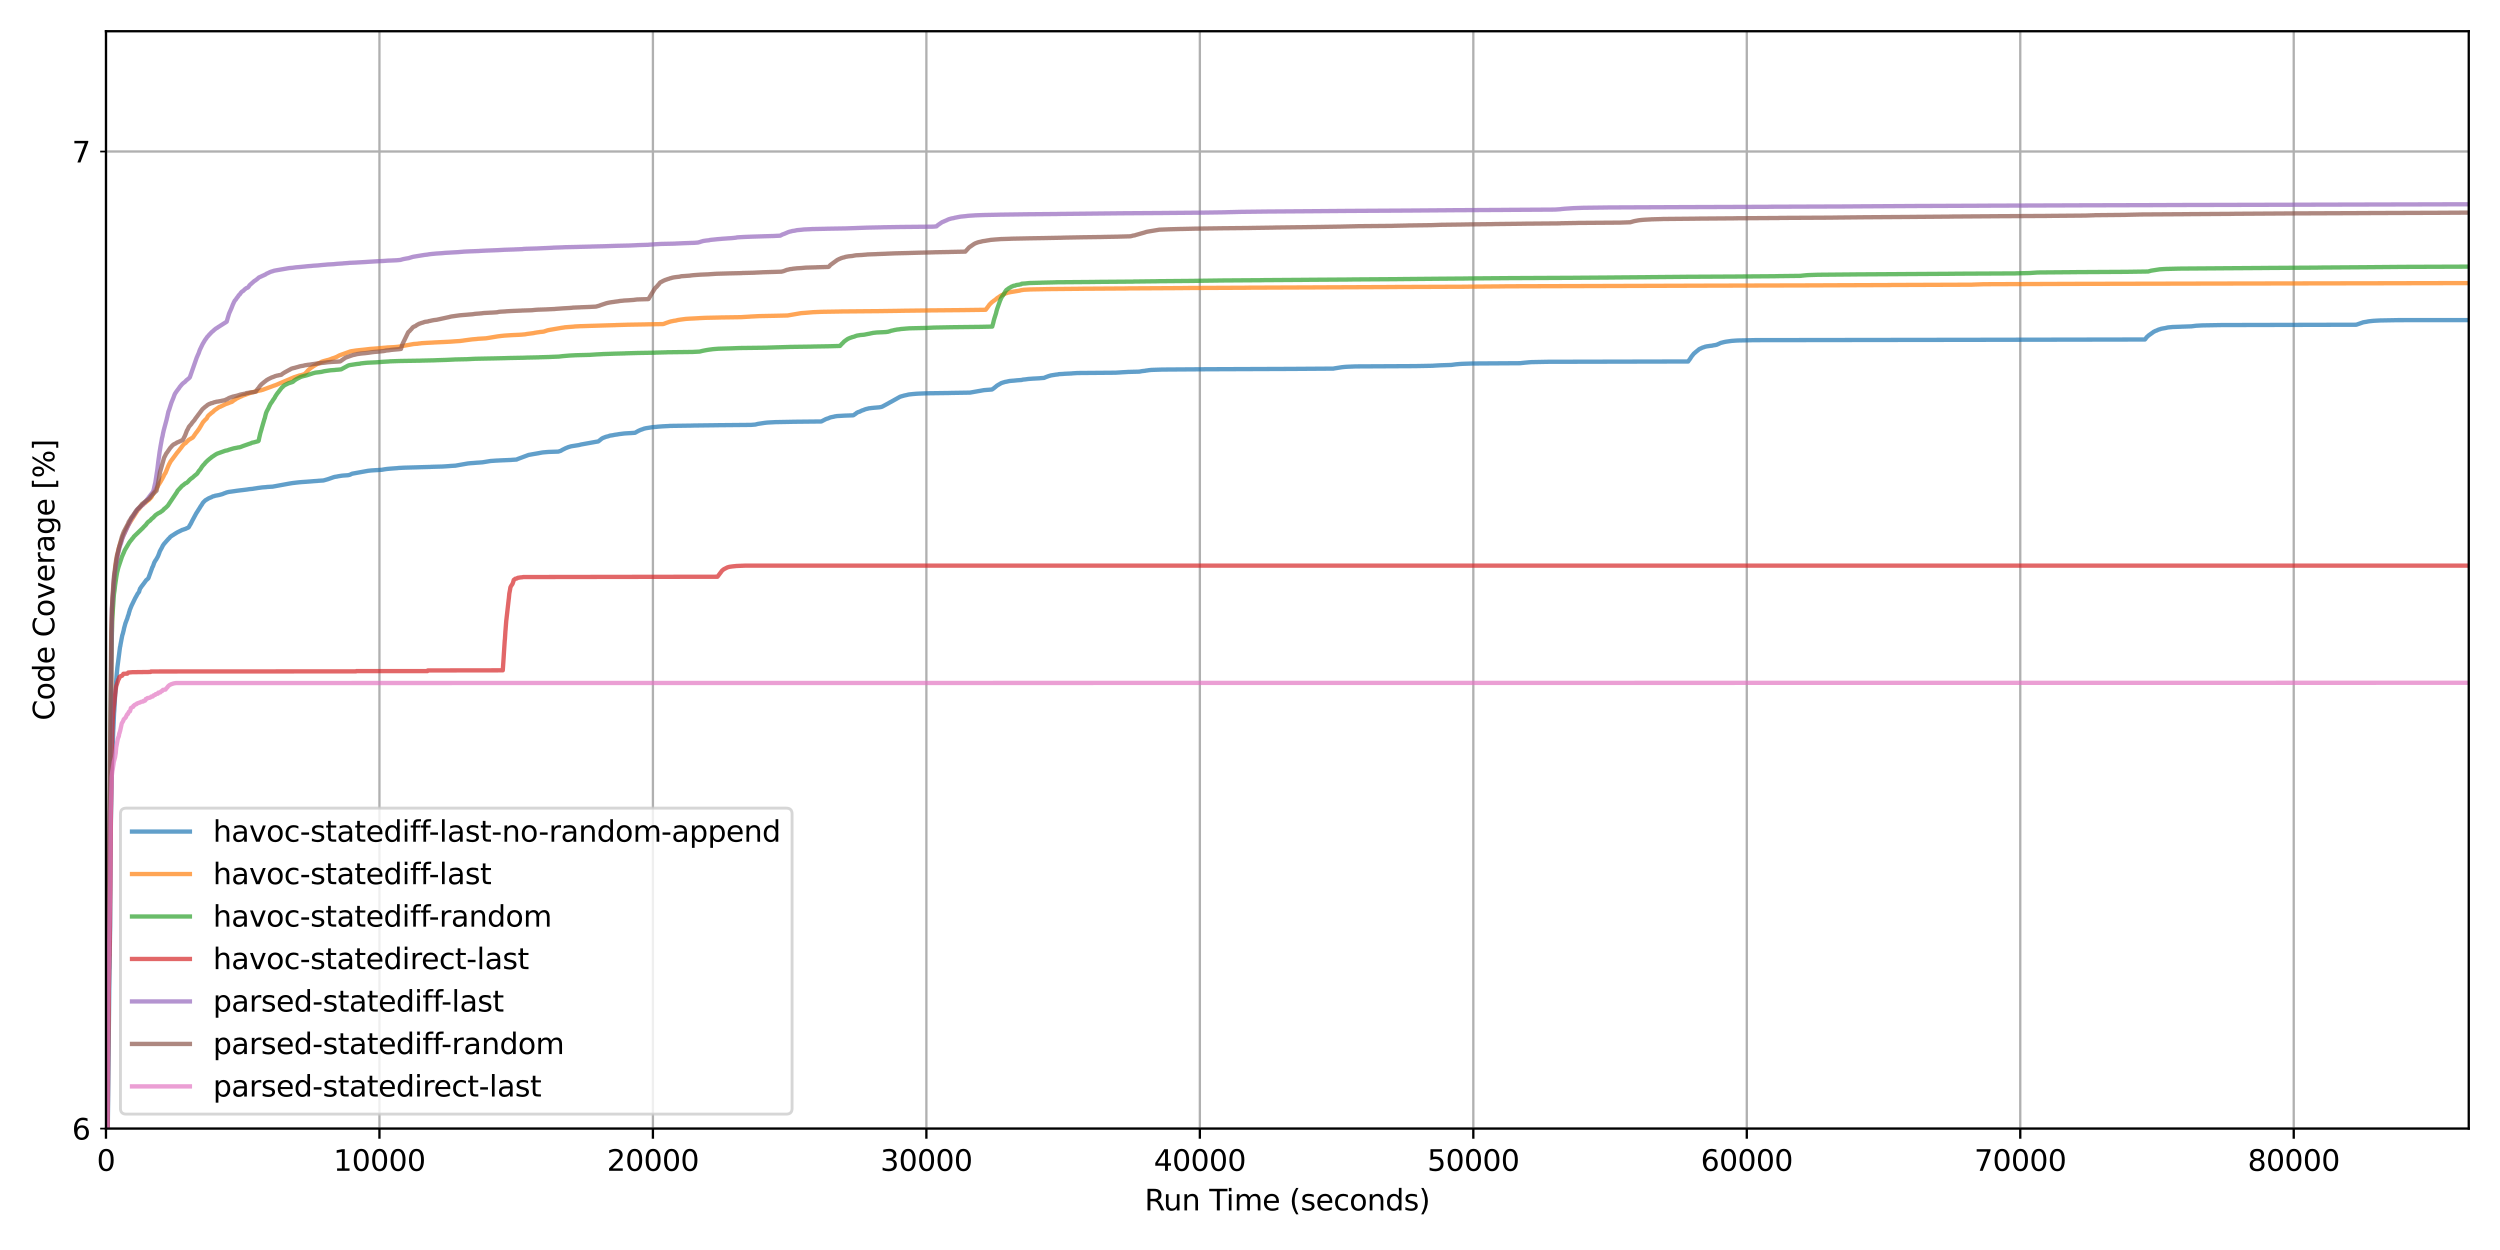 <?xml version="1.0" encoding="utf-8" standalone="no"?>
<!DOCTYPE svg PUBLIC "-//W3C//DTD SVG 1.1//EN"
  "http://www.w3.org/Graphics/SVG/1.1/DTD/svg11.dtd">
<svg xmlns:xlink="http://www.w3.org/1999/xlink" width="864pt" height="432pt" viewBox="0 0 864 432" xmlns="http://www.w3.org/2000/svg" version="1.1">
 <defs>
  <style type="text/css">*{stroke-linejoin: round; stroke-linecap: butt}</style>
 </defs>
 <g id="figure_1">
  <g id="patch_1">
   <path d="M 0 432 
L 864 432 
L 864 0 
L 0 0 
z
" style="fill: #ffffff"/>
  </g>
  <g id="axes_1">
   <g id="patch_2">
    <path d="M 36.625 390.04 
L 853.2 390.04 
L 853.2 10.8 
L 36.625 10.8 
z
" style="fill: #ffffff"/>
   </g>
   <g id="matplotlib.axis_1">
    <g id="xtick_1">
     <g id="line2d_1">
      <path d="M 36.625 390.04 
L 36.625 10.8 
" clip-path="url(#p873aeca8e9)" style="fill: none; stroke: #b0b0b0; stroke-width: 0.8; stroke-linecap: square"/>
     </g>
     <g id="line2d_2">
      <defs>
       <path id="mf7ef91d429" d="M 0 0 
L 0 3.5 
" style="stroke: #000000; stroke-width: 0.8"/>
      </defs>
      <g>
       <use xlink:href="#mf7ef91d429" x="36.625" y="390.04" style="stroke: #000000; stroke-width: 0.8"/>
      </g>
     </g>
     <g id="text_1">
      <!-- 0 -->
      <g transform="translate(33.444 404.638) scale(0.1 -0.1)">
       <defs>
        <path id="DejaVuSans-30" d="M 2034 4250 
Q 1547 4250 1301 3770 
Q 1056 3291 1056 2328 
Q 1056 1369 1301 889 
Q 1547 409 2034 409 
Q 2525 409 2770 889 
Q 3016 1369 3016 2328 
Q 3016 3291 2770 3770 
Q 2525 4250 2034 4250 
z
M 2034 4750 
Q 2819 4750 3233 4129 
Q 3647 3509 3647 2328 
Q 3647 1150 3233 529 
Q 2819 -91 2034 -91 
Q 1250 -91 836 529 
Q 422 1150 422 2328 
Q 422 3509 836 4129 
Q 1250 4750 2034 4750 
z
" transform="scale(0.016)"/>
       </defs>
       <use xlink:href="#DejaVuSans-30"/>
      </g>
     </g>
    </g>
    <g id="xtick_2">
     <g id="line2d_3">
      <path d="M 131.136 390.04 
L 131.136 10.8 
" clip-path="url(#p873aeca8e9)" style="fill: none; stroke: #b0b0b0; stroke-width: 0.8; stroke-linecap: square"/>
     </g>
     <g id="line2d_4">
      <g>
       <use xlink:href="#mf7ef91d429" x="131.136" y="390.04" style="stroke: #000000; stroke-width: 0.8"/>
      </g>
     </g>
     <g id="text_2">
      <!-- 10000 -->
      <g transform="translate(115.23 404.638) scale(0.1 -0.1)">
       <defs>
        <path id="DejaVuSans-31" d="M 794 531 
L 1825 531 
L 1825 4091 
L 703 3866 
L 703 4441 
L 1819 4666 
L 2450 4666 
L 2450 531 
L 3481 531 
L 3481 0 
L 794 0 
L 794 531 
z
" transform="scale(0.016)"/>
       </defs>
       <use xlink:href="#DejaVuSans-31"/>
       <use xlink:href="#DejaVuSans-30" transform="translate(63.623 0)"/>
       <use xlink:href="#DejaVuSans-30" transform="translate(127.246 0)"/>
       <use xlink:href="#DejaVuSans-30" transform="translate(190.869 0)"/>
       <use xlink:href="#DejaVuSans-30" transform="translate(254.492 0)"/>
      </g>
     </g>
    </g>
    <g id="xtick_3">
     <g id="line2d_5">
      <path d="M 225.647 390.04 
L 225.647 10.8 
" clip-path="url(#p873aeca8e9)" style="fill: none; stroke: #b0b0b0; stroke-width: 0.8; stroke-linecap: square"/>
     </g>
     <g id="line2d_6">
      <g>
       <use xlink:href="#mf7ef91d429" x="225.647" y="390.04" style="stroke: #000000; stroke-width: 0.8"/>
      </g>
     </g>
     <g id="text_3">
      <!-- 20000 -->
      <g transform="translate(209.741 404.638) scale(0.1 -0.1)">
       <defs>
        <path id="DejaVuSans-32" d="M 1228 531 
L 3431 531 
L 3431 0 
L 469 0 
L 469 531 
Q 828 903 1448 1529 
Q 2069 2156 2228 2338 
Q 2531 2678 2651 2914 
Q 2772 3150 2772 3378 
Q 2772 3750 2511 3984 
Q 2250 4219 1831 4219 
Q 1534 4219 1204 4116 
Q 875 4013 500 3803 
L 500 4441 
Q 881 4594 1212 4672 
Q 1544 4750 1819 4750 
Q 2544 4750 2975 4387 
Q 3406 4025 3406 3419 
Q 3406 3131 3298 2873 
Q 3191 2616 2906 2266 
Q 2828 2175 2409 1742 
Q 1991 1309 1228 531 
z
" transform="scale(0.016)"/>
       </defs>
       <use xlink:href="#DejaVuSans-32"/>
       <use xlink:href="#DejaVuSans-30" transform="translate(63.623 0)"/>
       <use xlink:href="#DejaVuSans-30" transform="translate(127.246 0)"/>
       <use xlink:href="#DejaVuSans-30" transform="translate(190.869 0)"/>
       <use xlink:href="#DejaVuSans-30" transform="translate(254.492 0)"/>
      </g>
     </g>
    </g>
    <g id="xtick_4">
     <g id="line2d_7">
      <path d="M 320.158 390.04 
L 320.158 10.8 
" clip-path="url(#p873aeca8e9)" style="fill: none; stroke: #b0b0b0; stroke-width: 0.8; stroke-linecap: square"/>
     </g>
     <g id="line2d_8">
      <g>
       <use xlink:href="#mf7ef91d429" x="320.158" y="390.04" style="stroke: #000000; stroke-width: 0.8"/>
      </g>
     </g>
     <g id="text_4">
      <!-- 30000 -->
      <g transform="translate(304.252 404.638) scale(0.1 -0.1)">
       <defs>
        <path id="DejaVuSans-33" d="M 2597 2516 
Q 3050 2419 3304 2112 
Q 3559 1806 3559 1356 
Q 3559 666 3084 287 
Q 2609 -91 1734 -91 
Q 1441 -91 1130 -33 
Q 819 25 488 141 
L 488 750 
Q 750 597 1062 519 
Q 1375 441 1716 441 
Q 2309 441 2620 675 
Q 2931 909 2931 1356 
Q 2931 1769 2642 2001 
Q 2353 2234 1838 2234 
L 1294 2234 
L 1294 2753 
L 1863 2753 
Q 2328 2753 2575 2939 
Q 2822 3125 2822 3475 
Q 2822 3834 2567 4026 
Q 2313 4219 1838 4219 
Q 1578 4219 1281 4162 
Q 984 4106 628 3988 
L 628 4550 
Q 988 4650 1302 4700 
Q 1616 4750 1894 4750 
Q 2613 4750 3031 4423 
Q 3450 4097 3450 3541 
Q 3450 3153 3228 2886 
Q 3006 2619 2597 2516 
z
" transform="scale(0.016)"/>
       </defs>
       <use xlink:href="#DejaVuSans-33"/>
       <use xlink:href="#DejaVuSans-30" transform="translate(63.623 0)"/>
       <use xlink:href="#DejaVuSans-30" transform="translate(127.246 0)"/>
       <use xlink:href="#DejaVuSans-30" transform="translate(190.869 0)"/>
       <use xlink:href="#DejaVuSans-30" transform="translate(254.492 0)"/>
      </g>
     </g>
    </g>
    <g id="xtick_5">
     <g id="line2d_9">
      <path d="M 414.669 390.04 
L 414.669 10.8 
" clip-path="url(#p873aeca8e9)" style="fill: none; stroke: #b0b0b0; stroke-width: 0.8; stroke-linecap: square"/>
     </g>
     <g id="line2d_10">
      <g>
       <use xlink:href="#mf7ef91d429" x="414.669" y="390.04" style="stroke: #000000; stroke-width: 0.8"/>
      </g>
     </g>
     <g id="text_5">
      <!-- 40000 -->
      <g transform="translate(398.763 404.638) scale(0.1 -0.1)">
       <defs>
        <path id="DejaVuSans-34" d="M 2419 4116 
L 825 1625 
L 2419 1625 
L 2419 4116 
z
M 2253 4666 
L 3047 4666 
L 3047 1625 
L 3713 1625 
L 3713 1100 
L 3047 1100 
L 3047 0 
L 2419 0 
L 2419 1100 
L 313 1100 
L 313 1709 
L 2253 4666 
z
" transform="scale(0.016)"/>
       </defs>
       <use xlink:href="#DejaVuSans-34"/>
       <use xlink:href="#DejaVuSans-30" transform="translate(63.623 0)"/>
       <use xlink:href="#DejaVuSans-30" transform="translate(127.246 0)"/>
       <use xlink:href="#DejaVuSans-30" transform="translate(190.869 0)"/>
       <use xlink:href="#DejaVuSans-30" transform="translate(254.492 0)"/>
      </g>
     </g>
    </g>
    <g id="xtick_6">
     <g id="line2d_11">
      <path d="M 509.18 390.04 
L 509.18 10.8 
" clip-path="url(#p873aeca8e9)" style="fill: none; stroke: #b0b0b0; stroke-width: 0.8; stroke-linecap: square"/>
     </g>
     <g id="line2d_12">
      <g>
       <use xlink:href="#mf7ef91d429" x="509.18" y="390.04" style="stroke: #000000; stroke-width: 0.8"/>
      </g>
     </g>
     <g id="text_6">
      <!-- 50000 -->
      <g transform="translate(493.274 404.638) scale(0.1 -0.1)">
       <defs>
        <path id="DejaVuSans-35" d="M 691 4666 
L 3169 4666 
L 3169 4134 
L 1269 4134 
L 1269 2991 
Q 1406 3038 1543 3061 
Q 1681 3084 1819 3084 
Q 2600 3084 3056 2656 
Q 3513 2228 3513 1497 
Q 3513 744 3044 326 
Q 2575 -91 1722 -91 
Q 1428 -91 1123 -41 
Q 819 9 494 109 
L 494 744 
Q 775 591 1075 516 
Q 1375 441 1709 441 
Q 2250 441 2565 725 
Q 2881 1009 2881 1497 
Q 2881 1984 2565 2268 
Q 2250 2553 1709 2553 
Q 1456 2553 1204 2497 
Q 953 2441 691 2322 
L 691 4666 
z
" transform="scale(0.016)"/>
       </defs>
       <use xlink:href="#DejaVuSans-35"/>
       <use xlink:href="#DejaVuSans-30" transform="translate(63.623 0)"/>
       <use xlink:href="#DejaVuSans-30" transform="translate(127.246 0)"/>
       <use xlink:href="#DejaVuSans-30" transform="translate(190.869 0)"/>
       <use xlink:href="#DejaVuSans-30" transform="translate(254.492 0)"/>
      </g>
     </g>
    </g>
    <g id="xtick_7">
     <g id="line2d_13">
      <path d="M 603.691 390.04 
L 603.691 10.8 
" clip-path="url(#p873aeca8e9)" style="fill: none; stroke: #b0b0b0; stroke-width: 0.8; stroke-linecap: square"/>
     </g>
     <g id="line2d_14">
      <g>
       <use xlink:href="#mf7ef91d429" x="603.691" y="390.04" style="stroke: #000000; stroke-width: 0.8"/>
      </g>
     </g>
     <g id="text_7">
      <!-- 60000 -->
      <g transform="translate(587.785 404.638) scale(0.1 -0.1)">
       <defs>
        <path id="DejaVuSans-36" d="M 2113 2584 
Q 1688 2584 1439 2293 
Q 1191 2003 1191 1497 
Q 1191 994 1439 701 
Q 1688 409 2113 409 
Q 2538 409 2786 701 
Q 3034 994 3034 1497 
Q 3034 2003 2786 2293 
Q 2538 2584 2113 2584 
z
M 3366 4563 
L 3366 3988 
Q 3128 4100 2886 4159 
Q 2644 4219 2406 4219 
Q 1781 4219 1451 3797 
Q 1122 3375 1075 2522 
Q 1259 2794 1537 2939 
Q 1816 3084 2150 3084 
Q 2853 3084 3261 2657 
Q 3669 2231 3669 1497 
Q 3669 778 3244 343 
Q 2819 -91 2113 -91 
Q 1303 -91 875 529 
Q 447 1150 447 2328 
Q 447 3434 972 4092 
Q 1497 4750 2381 4750 
Q 2619 4750 2861 4703 
Q 3103 4656 3366 4563 
z
" transform="scale(0.016)"/>
       </defs>
       <use xlink:href="#DejaVuSans-36"/>
       <use xlink:href="#DejaVuSans-30" transform="translate(63.623 0)"/>
       <use xlink:href="#DejaVuSans-30" transform="translate(127.246 0)"/>
       <use xlink:href="#DejaVuSans-30" transform="translate(190.869 0)"/>
       <use xlink:href="#DejaVuSans-30" transform="translate(254.492 0)"/>
      </g>
     </g>
    </g>
    <g id="xtick_8">
     <g id="line2d_15">
      <path d="M 698.202 390.04 
L 698.202 10.8 
" clip-path="url(#p873aeca8e9)" style="fill: none; stroke: #b0b0b0; stroke-width: 0.8; stroke-linecap: square"/>
     </g>
     <g id="line2d_16">
      <g>
       <use xlink:href="#mf7ef91d429" x="698.202" y="390.04" style="stroke: #000000; stroke-width: 0.8"/>
      </g>
     </g>
     <g id="text_8">
      <!-- 70000 -->
      <g transform="translate(682.296 404.638) scale(0.1 -0.1)">
       <defs>
        <path id="DejaVuSans-37" d="M 525 4666 
L 3525 4666 
L 3525 4397 
L 1831 0 
L 1172 0 
L 2766 4134 
L 525 4134 
L 525 4666 
z
" transform="scale(0.016)"/>
       </defs>
       <use xlink:href="#DejaVuSans-37"/>
       <use xlink:href="#DejaVuSans-30" transform="translate(63.623 0)"/>
       <use xlink:href="#DejaVuSans-30" transform="translate(127.246 0)"/>
       <use xlink:href="#DejaVuSans-30" transform="translate(190.869 0)"/>
       <use xlink:href="#DejaVuSans-30" transform="translate(254.492 0)"/>
      </g>
     </g>
    </g>
    <g id="xtick_9">
     <g id="line2d_17">
      <path d="M 792.713 390.04 
L 792.713 10.8 
" clip-path="url(#p873aeca8e9)" style="fill: none; stroke: #b0b0b0; stroke-width: 0.8; stroke-linecap: square"/>
     </g>
     <g id="line2d_18">
      <g>
       <use xlink:href="#mf7ef91d429" x="792.713" y="390.04" style="stroke: #000000; stroke-width: 0.8"/>
      </g>
     </g>
     <g id="text_9">
      <!-- 80000 -->
      <g transform="translate(776.807 404.638) scale(0.1 -0.1)">
       <defs>
        <path id="DejaVuSans-38" d="M 2034 2216 
Q 1584 2216 1326 1975 
Q 1069 1734 1069 1313 
Q 1069 891 1326 650 
Q 1584 409 2034 409 
Q 2484 409 2743 651 
Q 3003 894 3003 1313 
Q 3003 1734 2745 1975 
Q 2488 2216 2034 2216 
z
M 1403 2484 
Q 997 2584 770 2862 
Q 544 3141 544 3541 
Q 544 4100 942 4425 
Q 1341 4750 2034 4750 
Q 2731 4750 3128 4425 
Q 3525 4100 3525 3541 
Q 3525 3141 3298 2862 
Q 3072 2584 2669 2484 
Q 3125 2378 3379 2068 
Q 3634 1759 3634 1313 
Q 3634 634 3220 271 
Q 2806 -91 2034 -91 
Q 1263 -91 848 271 
Q 434 634 434 1313 
Q 434 1759 690 2068 
Q 947 2378 1403 2484 
z
M 1172 3481 
Q 1172 3119 1398 2916 
Q 1625 2713 2034 2713 
Q 2441 2713 2670 2916 
Q 2900 3119 2900 3481 
Q 2900 3844 2670 4047 
Q 2441 4250 2034 4250 
Q 1625 4250 1398 4047 
Q 1172 3844 1172 3481 
z
" transform="scale(0.016)"/>
       </defs>
       <use xlink:href="#DejaVuSans-38"/>
       <use xlink:href="#DejaVuSans-30" transform="translate(63.623 0)"/>
       <use xlink:href="#DejaVuSans-30" transform="translate(127.246 0)"/>
       <use xlink:href="#DejaVuSans-30" transform="translate(190.869 0)"/>
       <use xlink:href="#DejaVuSans-30" transform="translate(254.492 0)"/>
      </g>
     </g>
    </g>
    <g id="text_10">
     <!-- Run Time (seconds) -->
     <g transform="translate(395.575 418.317) scale(0.1 -0.1)">
      <defs>
       <path id="DejaVuSans-52" d="M 2841 2188 
Q 3044 2119 3236 1894 
Q 3428 1669 3622 1275 
L 4263 0 
L 3584 0 
L 2988 1197 
Q 2756 1666 2539 1819 
Q 2322 1972 1947 1972 
L 1259 1972 
L 1259 0 
L 628 0 
L 628 4666 
L 2053 4666 
Q 2853 4666 3247 4331 
Q 3641 3997 3641 3322 
Q 3641 2881 3436 2590 
Q 3231 2300 2841 2188 
z
M 1259 4147 
L 1259 2491 
L 2053 2491 
Q 2509 2491 2742 2702 
Q 2975 2913 2975 3322 
Q 2975 3731 2742 3939 
Q 2509 4147 2053 4147 
L 1259 4147 
z
" transform="scale(0.016)"/>
       <path id="DejaVuSans-75" d="M 544 1381 
L 544 3500 
L 1119 3500 
L 1119 1403 
Q 1119 906 1312 657 
Q 1506 409 1894 409 
Q 2359 409 2629 706 
Q 2900 1003 2900 1516 
L 2900 3500 
L 3475 3500 
L 3475 0 
L 2900 0 
L 2900 538 
Q 2691 219 2414 64 
Q 2138 -91 1772 -91 
Q 1169 -91 856 284 
Q 544 659 544 1381 
z
M 1991 3584 
L 1991 3584 
z
" transform="scale(0.016)"/>
       <path id="DejaVuSans-6e" d="M 3513 2113 
L 3513 0 
L 2938 0 
L 2938 2094 
Q 2938 2591 2744 2837 
Q 2550 3084 2163 3084 
Q 1697 3084 1428 2787 
Q 1159 2491 1159 1978 
L 1159 0 
L 581 0 
L 581 3500 
L 1159 3500 
L 1159 2956 
Q 1366 3272 1645 3428 
Q 1925 3584 2291 3584 
Q 2894 3584 3203 3211 
Q 3513 2838 3513 2113 
z
" transform="scale(0.016)"/>
       <path id="DejaVuSans-20" transform="scale(0.016)"/>
       <path id="DejaVuSans-54" d="M -19 4666 
L 3928 4666 
L 3928 4134 
L 2272 4134 
L 2272 0 
L 1638 0 
L 1638 4134 
L -19 4134 
L -19 4666 
z
" transform="scale(0.016)"/>
       <path id="DejaVuSans-69" d="M 603 3500 
L 1178 3500 
L 1178 0 
L 603 0 
L 603 3500 
z
M 603 4863 
L 1178 4863 
L 1178 4134 
L 603 4134 
L 603 4863 
z
" transform="scale(0.016)"/>
       <path id="DejaVuSans-6d" d="M 3328 2828 
Q 3544 3216 3844 3400 
Q 4144 3584 4550 3584 
Q 5097 3584 5394 3201 
Q 5691 2819 5691 2113 
L 5691 0 
L 5113 0 
L 5113 2094 
Q 5113 2597 4934 2840 
Q 4756 3084 4391 3084 
Q 3944 3084 3684 2787 
Q 3425 2491 3425 1978 
L 3425 0 
L 2847 0 
L 2847 2094 
Q 2847 2600 2669 2842 
Q 2491 3084 2119 3084 
Q 1678 3084 1418 2786 
Q 1159 2488 1159 1978 
L 1159 0 
L 581 0 
L 581 3500 
L 1159 3500 
L 1159 2956 
Q 1356 3278 1631 3431 
Q 1906 3584 2284 3584 
Q 2666 3584 2933 3390 
Q 3200 3197 3328 2828 
z
" transform="scale(0.016)"/>
       <path id="DejaVuSans-65" d="M 3597 1894 
L 3597 1613 
L 953 1613 
Q 991 1019 1311 708 
Q 1631 397 2203 397 
Q 2534 397 2845 478 
Q 3156 559 3463 722 
L 3463 178 
Q 3153 47 2828 -22 
Q 2503 -91 2169 -91 
Q 1331 -91 842 396 
Q 353 884 353 1716 
Q 353 2575 817 3079 
Q 1281 3584 2069 3584 
Q 2775 3584 3186 3129 
Q 3597 2675 3597 1894 
z
M 3022 2063 
Q 3016 2534 2758 2815 
Q 2500 3097 2075 3097 
Q 1594 3097 1305 2825 
Q 1016 2553 972 2059 
L 3022 2063 
z
" transform="scale(0.016)"/>
       <path id="DejaVuSans-28" d="M 1984 4856 
Q 1566 4138 1362 3434 
Q 1159 2731 1159 2009 
Q 1159 1288 1364 580 
Q 1569 -128 1984 -844 
L 1484 -844 
Q 1016 -109 783 600 
Q 550 1309 550 2009 
Q 550 2706 781 3412 
Q 1013 4119 1484 4856 
L 1984 4856 
z
" transform="scale(0.016)"/>
       <path id="DejaVuSans-73" d="M 2834 3397 
L 2834 2853 
Q 2591 2978 2328 3040 
Q 2066 3103 1784 3103 
Q 1356 3103 1142 2972 
Q 928 2841 928 2578 
Q 928 2378 1081 2264 
Q 1234 2150 1697 2047 
L 1894 2003 
Q 2506 1872 2764 1633 
Q 3022 1394 3022 966 
Q 3022 478 2636 193 
Q 2250 -91 1575 -91 
Q 1294 -91 989 -36 
Q 684 19 347 128 
L 347 722 
Q 666 556 975 473 
Q 1284 391 1588 391 
Q 1994 391 2212 530 
Q 2431 669 2431 922 
Q 2431 1156 2273 1281 
Q 2116 1406 1581 1522 
L 1381 1569 
Q 847 1681 609 1914 
Q 372 2147 372 2553 
Q 372 3047 722 3315 
Q 1072 3584 1716 3584 
Q 2034 3584 2315 3537 
Q 2597 3491 2834 3397 
z
" transform="scale(0.016)"/>
       <path id="DejaVuSans-63" d="M 3122 3366 
L 3122 2828 
Q 2878 2963 2633 3030 
Q 2388 3097 2138 3097 
Q 1578 3097 1268 2742 
Q 959 2388 959 1747 
Q 959 1106 1268 751 
Q 1578 397 2138 397 
Q 2388 397 2633 464 
Q 2878 531 3122 666 
L 3122 134 
Q 2881 22 2623 -34 
Q 2366 -91 2075 -91 
Q 1284 -91 818 406 
Q 353 903 353 1747 
Q 353 2603 823 3093 
Q 1294 3584 2113 3584 
Q 2378 3584 2631 3529 
Q 2884 3475 3122 3366 
z
" transform="scale(0.016)"/>
       <path id="DejaVuSans-6f" d="M 1959 3097 
Q 1497 3097 1228 2736 
Q 959 2375 959 1747 
Q 959 1119 1226 758 
Q 1494 397 1959 397 
Q 2419 397 2687 759 
Q 2956 1122 2956 1747 
Q 2956 2369 2687 2733 
Q 2419 3097 1959 3097 
z
M 1959 3584 
Q 2709 3584 3137 3096 
Q 3566 2609 3566 1747 
Q 3566 888 3137 398 
Q 2709 -91 1959 -91 
Q 1206 -91 779 398 
Q 353 888 353 1747 
Q 353 2609 779 3096 
Q 1206 3584 1959 3584 
z
" transform="scale(0.016)"/>
       <path id="DejaVuSans-64" d="M 2906 2969 
L 2906 4863 
L 3481 4863 
L 3481 0 
L 2906 0 
L 2906 525 
Q 2725 213 2448 61 
Q 2172 -91 1784 -91 
Q 1150 -91 751 415 
Q 353 922 353 1747 
Q 353 2572 751 3078 
Q 1150 3584 1784 3584 
Q 2172 3584 2448 3432 
Q 2725 3281 2906 2969 
z
M 947 1747 
Q 947 1113 1208 752 
Q 1469 391 1925 391 
Q 2381 391 2643 752 
Q 2906 1113 2906 1747 
Q 2906 2381 2643 2742 
Q 2381 3103 1925 3103 
Q 1469 3103 1208 2742 
Q 947 2381 947 1747 
z
" transform="scale(0.016)"/>
       <path id="DejaVuSans-29" d="M 513 4856 
L 1013 4856 
Q 1481 4119 1714 3412 
Q 1947 2706 1947 2009 
Q 1947 1309 1714 600 
Q 1481 -109 1013 -844 
L 513 -844 
Q 928 -128 1133 580 
Q 1338 1288 1338 2009 
Q 1338 2731 1133 3434 
Q 928 4138 513 4856 
z
" transform="scale(0.016)"/>
      </defs>
      <use xlink:href="#DejaVuSans-52"/>
      <use xlink:href="#DejaVuSans-75" transform="translate(64.982 0)"/>
      <use xlink:href="#DejaVuSans-6e" transform="translate(128.361 0)"/>
      <use xlink:href="#DejaVuSans-20" transform="translate(191.74 0)"/>
      <use xlink:href="#DejaVuSans-54" transform="translate(223.527 0)"/>
      <use xlink:href="#DejaVuSans-69" transform="translate(281.486 0)"/>
      <use xlink:href="#DejaVuSans-6d" transform="translate(309.27 0)"/>
      <use xlink:href="#DejaVuSans-65" transform="translate(406.682 0)"/>
      <use xlink:href="#DejaVuSans-20" transform="translate(468.205 0)"/>
      <use xlink:href="#DejaVuSans-28" transform="translate(499.992 0)"/>
      <use xlink:href="#DejaVuSans-73" transform="translate(539.006 0)"/>
      <use xlink:href="#DejaVuSans-65" transform="translate(591.105 0)"/>
      <use xlink:href="#DejaVuSans-63" transform="translate(652.629 0)"/>
      <use xlink:href="#DejaVuSans-6f" transform="translate(707.609 0)"/>
      <use xlink:href="#DejaVuSans-6e" transform="translate(768.791 0)"/>
      <use xlink:href="#DejaVuSans-64" transform="translate(832.17 0)"/>
      <use xlink:href="#DejaVuSans-73" transform="translate(895.646 0)"/>
      <use xlink:href="#DejaVuSans-29" transform="translate(947.746 0)"/>
     </g>
    </g>
   </g>
   <g id="matplotlib.axis_2">
    <g id="ytick_1">
     <g id="line2d_19">
      <path d="M 36.625 390.04 
L 853.2 390.04 
" clip-path="url(#p873aeca8e9)" style="fill: none; stroke: #b0b0b0; stroke-width: 0.8; stroke-linecap: square"/>
     </g>
     <g id="line2d_20">
      <defs>
       <path id="m194a5d5449" d="M 0 0 
L -2 0 
" style="stroke: #000000; stroke-width: 0.6"/>
      </defs>
      <g>
       <use xlink:href="#m194a5d5449" x="36.625" y="390.04" style="stroke: #000000; stroke-width: 0.6"/>
      </g>
     </g>
     <g id="text_11">
      <!-- 6 -->
      <g transform="translate(24.863 393.839) scale(0.1 -0.1)">
       <use xlink:href="#DejaVuSans-36"/>
      </g>
     </g>
    </g>
    <g id="ytick_2">
     <g id="line2d_21">
      <path d="M 36.625 52.36 
L 853.2 52.36 
" clip-path="url(#p873aeca8e9)" style="fill: none; stroke: #b0b0b0; stroke-width: 0.8; stroke-linecap: square"/>
     </g>
     <g id="line2d_22">
      <g>
       <use xlink:href="#m194a5d5449" x="36.625" y="52.36" style="stroke: #000000; stroke-width: 0.6"/>
      </g>
     </g>
     <g id="text_12">
      <!-- 7 -->
      <g transform="translate(24.863 56.159) scale(0.1 -0.1)">
       <use xlink:href="#DejaVuSans-37"/>
      </g>
     </g>
    </g>
    <g id="text_13">
     <!-- Code Coverage [%] -->
     <g transform="translate(18.783 249.009) rotate(-90) scale(0.1 -0.1)">
      <defs>
       <path id="DejaVuSans-43" d="M 4122 4306 
L 4122 3641 
Q 3803 3938 3442 4084 
Q 3081 4231 2675 4231 
Q 1875 4231 1450 3742 
Q 1025 3253 1025 2328 
Q 1025 1406 1450 917 
Q 1875 428 2675 428 
Q 3081 428 3442 575 
Q 3803 722 4122 1019 
L 4122 359 
Q 3791 134 3420 21 
Q 3050 -91 2638 -91 
Q 1578 -91 968 557 
Q 359 1206 359 2328 
Q 359 3453 968 4101 
Q 1578 4750 2638 4750 
Q 3056 4750 3426 4639 
Q 3797 4528 4122 4306 
z
" transform="scale(0.016)"/>
       <path id="DejaVuSans-76" d="M 191 3500 
L 800 3500 
L 1894 563 
L 2988 3500 
L 3597 3500 
L 2284 0 
L 1503 0 
L 191 3500 
z
" transform="scale(0.016)"/>
       <path id="DejaVuSans-72" d="M 2631 2963 
Q 2534 3019 2420 3045 
Q 2306 3072 2169 3072 
Q 1681 3072 1420 2755 
Q 1159 2438 1159 1844 
L 1159 0 
L 581 0 
L 581 3500 
L 1159 3500 
L 1159 2956 
Q 1341 3275 1631 3429 
Q 1922 3584 2338 3584 
Q 2397 3584 2469 3576 
Q 2541 3569 2628 3553 
L 2631 2963 
z
" transform="scale(0.016)"/>
       <path id="DejaVuSans-61" d="M 2194 1759 
Q 1497 1759 1228 1600 
Q 959 1441 959 1056 
Q 959 750 1161 570 
Q 1363 391 1709 391 
Q 2188 391 2477 730 
Q 2766 1069 2766 1631 
L 2766 1759 
L 2194 1759 
z
M 3341 1997 
L 3341 0 
L 2766 0 
L 2766 531 
Q 2569 213 2275 61 
Q 1981 -91 1556 -91 
Q 1019 -91 701 211 
Q 384 513 384 1019 
Q 384 1609 779 1909 
Q 1175 2209 1959 2209 
L 2766 2209 
L 2766 2266 
Q 2766 2663 2505 2880 
Q 2244 3097 1772 3097 
Q 1472 3097 1187 3025 
Q 903 2953 641 2809 
L 641 3341 
Q 956 3463 1253 3523 
Q 1550 3584 1831 3584 
Q 2591 3584 2966 3190 
Q 3341 2797 3341 1997 
z
" transform="scale(0.016)"/>
       <path id="DejaVuSans-67" d="M 2906 1791 
Q 2906 2416 2648 2759 
Q 2391 3103 1925 3103 
Q 1463 3103 1205 2759 
Q 947 2416 947 1791 
Q 947 1169 1205 825 
Q 1463 481 1925 481 
Q 2391 481 2648 825 
Q 2906 1169 2906 1791 
z
M 3481 434 
Q 3481 -459 3084 -895 
Q 2688 -1331 1869 -1331 
Q 1566 -1331 1297 -1286 
Q 1028 -1241 775 -1147 
L 775 -588 
Q 1028 -725 1275 -790 
Q 1522 -856 1778 -856 
Q 2344 -856 2625 -561 
Q 2906 -266 2906 331 
L 2906 616 
Q 2728 306 2450 153 
Q 2172 0 1784 0 
Q 1141 0 747 490 
Q 353 981 353 1791 
Q 353 2603 747 3093 
Q 1141 3584 1784 3584 
Q 2172 3584 2450 3431 
Q 2728 3278 2906 2969 
L 2906 3500 
L 3481 3500 
L 3481 434 
z
" transform="scale(0.016)"/>
       <path id="DejaVuSans-5b" d="M 550 4863 
L 1875 4863 
L 1875 4416 
L 1125 4416 
L 1125 -397 
L 1875 -397 
L 1875 -844 
L 550 -844 
L 550 4863 
z
" transform="scale(0.016)"/>
       <path id="DejaVuSans-25" d="M 4653 2053 
Q 4381 2053 4226 1822 
Q 4072 1591 4072 1178 
Q 4072 772 4226 539 
Q 4381 306 4653 306 
Q 4919 306 5073 539 
Q 5228 772 5228 1178 
Q 5228 1588 5073 1820 
Q 4919 2053 4653 2053 
z
M 4653 2450 
Q 5147 2450 5437 2106 
Q 5728 1763 5728 1178 
Q 5728 594 5436 251 
Q 5144 -91 4653 -91 
Q 4153 -91 3862 251 
Q 3572 594 3572 1178 
Q 3572 1766 3864 2108 
Q 4156 2450 4653 2450 
z
M 1428 4353 
Q 1159 4353 1004 4120 
Q 850 3888 850 3481 
Q 850 3069 1003 2837 
Q 1156 2606 1428 2606 
Q 1700 2606 1854 2837 
Q 2009 3069 2009 3481 
Q 2009 3884 1853 4118 
Q 1697 4353 1428 4353 
z
M 4250 4750 
L 4750 4750 
L 1831 -91 
L 1331 -91 
L 4250 4750 
z
M 1428 4750 
Q 1922 4750 2215 4408 
Q 2509 4066 2509 3481 
Q 2509 2891 2217 2550 
Q 1925 2209 1428 2209 
Q 931 2209 642 2551 
Q 353 2894 353 3481 
Q 353 4063 643 4406 
Q 934 4750 1428 4750 
z
" transform="scale(0.016)"/>
       <path id="DejaVuSans-5d" d="M 1947 4863 
L 1947 -844 
L 622 -844 
L 622 -397 
L 1369 -397 
L 1369 4416 
L 622 4416 
L 622 4863 
L 1947 4863 
z
" transform="scale(0.016)"/>
      </defs>
      <use xlink:href="#DejaVuSans-43"/>
      <use xlink:href="#DejaVuSans-6f" transform="translate(69.824 0)"/>
      <use xlink:href="#DejaVuSans-64" transform="translate(131.006 0)"/>
      <use xlink:href="#DejaVuSans-65" transform="translate(194.482 0)"/>
      <use xlink:href="#DejaVuSans-20" transform="translate(256.006 0)"/>
      <use xlink:href="#DejaVuSans-43" transform="translate(287.793 0)"/>
      <use xlink:href="#DejaVuSans-6f" transform="translate(357.617 0)"/>
      <use xlink:href="#DejaVuSans-76" transform="translate(418.799 0)"/>
      <use xlink:href="#DejaVuSans-65" transform="translate(477.979 0)"/>
      <use xlink:href="#DejaVuSans-72" transform="translate(539.502 0)"/>
      <use xlink:href="#DejaVuSans-61" transform="translate(580.615 0)"/>
      <use xlink:href="#DejaVuSans-67" transform="translate(641.895 0)"/>
      <use xlink:href="#DejaVuSans-65" transform="translate(705.371 0)"/>
      <use xlink:href="#DejaVuSans-20" transform="translate(766.895 0)"/>
      <use xlink:href="#DejaVuSans-5b" transform="translate(798.682 0)"/>
      <use xlink:href="#DejaVuSans-25" transform="translate(837.695 0)"/>
      <use xlink:href="#DejaVuSans-5d" transform="translate(932.715 0)"/>
     </g>
    </g>
   </g>
   <g id="line2d_23">
    <path d="M 37.006 433 
L 37.202 392.88 
L 37.211 393.873 
L 37.844 333.829 
L 37.854 334.845 
L 37.901 330.252 
L 38.071 320.082 
L 38.109 310.56 
L 38.288 286.706 
L 38.629 266.804 
L 38.648 266.403 
L 39.148 252.217 
L 39.186 251.759 
L 39.423 246.358 
L 39.489 245.672 
L 39.81 239.843 
L 39.867 239.362 
L 40.311 233.376 
L 40.387 232.548 
L 40.566 230.691 
L 41.483 223.579 
L 41.549 223.445 
L 41.634 222.857 
L 42.248 219.608 
L 42.485 218.882 
L 42.617 218.302 
L 42.74 217.862 
L 42.882 217.114 
L 43.212 215.921 
L 43.326 215.474 
L 43.449 215.149 
L 43.685 214.508 
L 43.95 213.843 
L 44.054 213.526 
L 44.195 212.991 
L 44.46 212.317 
L 44.602 211.663 
L 44.743 211.293 
L 44.885 210.718 
L 44.97 210.542 
L 45.433 209.384 
L 46.738 206.688 
L 46.832 206.53 
L 47.144 205.981 
L 47.428 205.444 
L 47.569 205.193 
L 47.995 204.632 
L 48.08 204.508 
L 48.221 203.885 
L 48.288 203.825 
L 48.42 203.37 
L 48.59 203.183 
L 48.807 202.857 
L 48.996 202.543 
L 49.204 202.352 
L 49.365 202.077 
L 49.469 201.966 
L 49.819 201.497 
L 49.875 201.419 
L 50.367 200.735 
L 50.386 200.729 
L 50.509 200.519 
L 50.641 200.419 
L 50.783 200.316 
L 51.151 199.971 
L 51.265 199.86 
L 51.463 199.333 
L 51.643 198.803 
L 51.69 198.702 
L 52.682 195.977 
L 52.749 195.921 
L 52.909 195.583 
L 53.108 195.015 
L 53.306 194.45 
L 53.75 193.644 
L 53.977 193.38 
L 54.195 192.964 
L 54.506 192.429 
L 54.733 191.911 
L 54.799 191.752 
L 55.036 191.098 
L 55.083 191.014 
L 55.225 190.543 
L 55.3 190.437 
L 55.499 190.045 
L 55.773 189.558 
L 55.915 189.31 
L 56.312 188.489 
L 56.444 188.355 
L 56.614 188.063 
L 57.862 186.634 
L 58.032 186.481 
L 58.107 186.367 
L 58.249 186.193 
L 58.533 185.968 
L 58.759 185.647 
L 59.071 185.388 
L 59.241 185.279 
L 59.383 185.134 
L 59.638 185.024 
L 60.092 184.719 
L 60.338 184.554 
L 60.546 184.456 
L 60.801 184.249 
L 61.018 184.148 
L 61.188 184.032 
L 61.396 183.922 
L 62.786 183.24 
L 62.956 183.143 
L 63.362 183.033 
L 63.532 182.961 
L 63.986 182.813 
L 64.279 182.704 
L 64.44 182.598 
L 64.695 182.492 
L 65.026 182.364 
L 65.281 182.15 
L 65.489 181.723 
L 65.923 181.016 
L 66.472 179.911 
L 67.766 177.51 
L 67.814 177.425 
L 68.012 177.105 
L 68.22 176.802 
L 68.787 175.885 
L 68.853 175.791 
L 69.033 175.514 
L 69.231 175.159 
L 69.647 174.555 
L 69.827 174.285 
L 70.044 173.899 
L 70.11 173.804 
L 70.299 173.573 
L 71.008 172.875 
L 71.225 172.769 
L 71.944 172.327 
L 72.123 172.223 
L 72.312 172.146 
L 72.69 171.975 
L 73.002 171.869 
L 73.56 171.556 
L 74.07 171.452 
L 74.335 171.335 
L 74.949 171.227 
L 75.176 171.181 
L 75.734 171.074 
L 76.632 170.826 
L 76.991 170.718 
L 77.378 170.541 
L 78.059 170.297 
L 78.238 170.211 
L 78.474 170.157 
L 78.853 170.061 
L 78.994 170.013 
L 79.864 169.903 
L 81.858 169.612 
L 82.69 169.508 
L 82.841 169.483 
L 83.814 169.373 
L 85.26 169.193 
L 85.941 169.087 
L 86.158 169.051 
L 87.34 168.943 
L 87.576 168.888 
L 88.304 168.78 
L 88.474 168.759 
L 89.098 168.65 
L 90.657 168.446 
L 92.056 168.342 
L 92.283 168.298 
L 94.192 168.189 
L 99.749 167.172 
L 100.288 167.076 
L 100.42 167.055 
L 101.081 166.946 
L 102.405 166.79 
L 103.416 166.681 
L 104.389 166.596 
L 105.968 166.489 
L 106.119 166.474 
L 106.979 166.412 
L 108.132 166.318 
L 108.264 166.299 
L 109.814 166.198 
L 109.975 166.167 
L 111.629 166.06 
L 111.78 166.046 
L 113.255 165.634 
L 115.287 164.927 
L 115.665 164.817 
L 115.882 164.783 
L 116.562 164.683 
L 116.723 164.633 
L 117.366 164.524 
L 117.545 164.492 
L 118.273 164.384 
L 118.661 164.346 
L 120.135 164.244 
L 120.286 164.229 
L 120.796 164.12 
L 121.26 163.923 
L 121.449 163.819 
L 121.713 163.708 
L 127.223 162.705 
L 128.244 162.597 
L 128.414 162.582 
L 130.125 162.473 
L 130.437 162.465 
L 132.024 162.354 
L 132.582 162.247 
L 133.272 162.136 
L 133.716 162.075 
L 134.916 161.964 
L 135.795 161.899 
L 137.289 161.788 
L 137.714 161.732 
L 139.982 161.621 
L 140.294 161.614 
L 144.245 161.503 
L 144.925 161.478 
L 148.772 161.369 
L 149.027 161.342 
L 152.949 161.231 
L 153.762 161.179 
L 155.302 161.074 
L 155.51 161.044 
L 157.391 160.933 
L 161.672 160.179 
L 162.75 160.068 
L 163.582 160.013 
L 164.933 159.902 
L 165.264 159.886 
L 166.729 159.776 
L 169.555 159.317 
L 171.161 159.208 
L 171.511 159.185 
L 173.77 159.074 
L 174.46 159.047 
L 176.728 158.952 
L 176.86 158.927 
L 178.599 158.818 
L 178.788 158.682 
L 182.673 157.23 
L 187.512 156.365 
L 188.75 156.255 
L 189.648 156.186 
L 192.937 156.075 
L 193.835 155.789 
L 194.128 155.604 
L 194.298 155.497 
L 195.507 154.89 
L 195.772 154.785 
L 196.103 154.659 
L 196.339 154.549 
L 197.398 154.24 
L 200.035 153.82 
L 200.479 153.714 
L 200.753 153.63 
L 206.036 152.677 
L 206.735 152.57 
L 207.009 152.374 
L 207.142 152.265 
L 207.926 151.629 
L 208.077 151.532 
L 208.361 151.381 
L 208.607 151.273 
L 208.9 151.177 
L 209.117 151.074 
L 209.363 150.983 
L 209.741 150.878 
L 209.911 150.855 
L 210.298 150.745 
L 210.516 150.656 
L 210.818 150.549 
L 210.988 150.53 
L 211.763 150.419 
L 211.943 150.374 
L 212.491 150.265 
L 212.671 150.239 
L 213.408 150.14 
L 213.559 150.1 
L 214.277 149.991 
L 214.684 149.944 
L 215.563 149.833 
L 215.95 149.795 
L 217.699 149.685 
L 218.011 149.675 
L 219.475 149.571 
L 219.636 149.472 
L 220.326 149.082 
L 220.534 148.956 
L 220.94 148.77 
L 221.196 148.659 
L 221.422 148.553 
L 221.772 148.444 
L 222.292 148.258 
L 222.556 148.148 
L 223.246 147.988 
L 225.628 147.621 
L 227.046 147.511 
L 227.273 147.469 
L 228.756 147.36 
L 229.116 147.332 
L 231.242 147.227 
L 231.459 147.195 
L 239.011 147.085 
L 239.672 147.064 
L 247.952 146.957 
L 248.131 146.95 
L 259.472 146.843 
L 259.652 146.836 
L 261.051 146.725 
L 261.901 146.503 
L 264.236 146.146 
L 265.2 146.038 
L 265.54 146.019 
L 267.591 145.908 
L 267.931 145.891 
L 273.536 145.781 
L 274.178 145.764 
L 283.847 145.658 
L 285.378 144.864 
L 285.652 144.759 
L 285.822 144.7 
L 286.2 144.594 
L 286.947 144.269 
L 287.41 144.159 
L 287.646 144.11 
L 288.223 144.004 
L 288.374 143.937 
L 289.054 143.827 
L 289.272 143.791 
L 290.037 143.749 
L 291.833 143.645 
L 292.013 143.637 
L 294.895 143.535 
L 295.349 143.227 
L 295.519 143.123 
L 295.717 142.971 
L 295.869 142.869 
L 296.086 142.67 
L 296.294 142.565 
L 296.587 142.423 
L 296.927 142.315 
L 297.135 142.262 
L 297.343 142.152 
L 297.513 142.047 
L 297.759 141.945 
L 298.033 141.818 
L 298.439 141.714 
L 298.609 141.617 
L 298.855 141.511 
L 299.073 141.444 
L 299.394 141.336 
L 299.573 141.308 
L 299.989 141.211 
L 300.141 141.145 
L 301.067 141.035 
L 301.246 141.006 
L 302.333 140.898 
L 302.494 140.889 
L 303.76 140.783 
L 303.893 140.764 
L 304.479 140.662 
L 304.658 140.618 
L 304.942 140.51 
L 307.087 139.345 
L 307.276 139.235 
L 307.654 139.011 
L 307.881 138.905 
L 311.094 137.103 
L 311.482 136.993 
L 312.55 136.685 
L 313.07 136.577 
L 313.41 136.501 
L 313.835 136.392 
L 314.157 136.326 
L 315.376 136.193 
L 316.652 136.083 
L 317.427 136.04 
L 320.139 135.93 
L 320.753 135.919 
L 328.466 135.813 
L 328.617 135.798 
L 335.214 135.688 
L 340.053 134.832 
L 341.357 134.726 
L 341.593 134.713 
L 342.831 134.611 
L 343.02 134.486 
L 343.134 134.389 
L 343.332 134.28 
L 344.098 133.664 
L 344.23 133.556 
L 344.523 133.295 
L 345.184 132.904 
L 345.374 132.799 
L 346.035 132.406 
L 346.366 132.296 
L 346.659 132.2 
L 347.027 132.094 
L 347.32 131.996 
L 347.935 131.889 
L 348.19 131.826 
L 348.681 131.723 
L 348.927 131.668 
L 350.146 131.564 
L 350.326 131.556 
L 351.347 131.449 
L 351.545 131.432 
L 353.048 131.324 
L 353.464 131.203 
L 354.475 131.1 
L 354.683 131.071 
L 355.448 130.962 
L 355.628 130.954 
L 357.046 130.847 
L 357.263 130.841 
L 359.238 130.732 
L 359.446 130.705 
L 360.854 130.598 
L 361.157 130.447 
L 361.45 130.337 
L 361.714 130.226 
L 362.036 130.122 
L 362.3 130.013 
L 362.641 129.909 
L 362.839 129.866 
L 363.113 129.762 
L 363.283 129.743 
L 363.85 129.638 
L 364.021 129.619 
L 364.607 129.525 
L 364.739 129.496 
L 365.703 129.391 
L 365.864 129.313 
L 367.706 129.21 
L 367.886 129.18 
L 370.343 129.07 
L 370.561 129.034 
L 372.234 128.925 
L 372.394 128.916 
L 385.399 128.808 
L 385.626 128.799 
L 387.431 128.689 
L 387.629 128.667 
L 389.557 128.561 
L 389.803 128.54 
L 393.82 128.437 
L 394.037 128.375 
L 394.633 128.273 
L 394.812 128.243 
L 395.786 128.141 
L 395.927 128.094 
L 396.712 127.992 
L 396.901 127.952 
L 397.874 127.849 
L 398.035 127.839 
L 401.324 127.734 
L 401.485 127.724 
L 416.72 127.615 
L 417.315 127.61 
L 445.083 127.5 
L 445.659 127.498 
L 460.838 127.391 
L 461.093 127.327 
L 463.767 126.907 
L 464.854 126.798 
L 465.667 126.749 
L 468.398 126.639 
L 469.003 126.632 
L 489.323 126.526 
L 489.503 126.519 
L 495.136 126.408 
L 495.523 126.372 
L 497.47 126.261 
L 498.179 126.233 
L 501.553 126.122 
L 503.216 125.903 
L 504.511 125.792 
L 505.314 125.745 
L 508.499 125.64 
L 508.689 125.628 
L 525.436 125.519 
L 525.89 125.457 
L 527.08 125.333 
L 528.3 125.222 
L 529.207 125.154 
L 534.547 125.043 
L 535.152 125.036 
L 583.428 124.928 
L 583.598 124.618 
L 583.768 124.448 
L 583.853 124.345 
L 584.146 123.912 
L 584.307 123.668 
L 584.562 123.254 
L 585.148 122.523 
L 585.469 122.128 
L 585.658 122.025 
L 585.819 121.839 
L 585.961 121.735 
L 586.178 121.544 
L 586.972 120.905 
L 587.076 120.794 
L 587.492 120.531 
L 587.804 120.428 
L 588.144 120.24 
L 588.409 120.129 
L 588.626 120.064 
L 588.976 119.953 
L 589.24 119.842 
L 589.703 119.739 
L 589.892 119.701 
L 590.63 119.598 
L 590.819 119.561 
L 591.773 119.455 
L 592 119.38 
L 592.643 119.275 
L 592.822 119.253 
L 593.295 119.142 
L 594.108 118.785 
L 594.476 118.605 
L 594.703 118.508 
L 595.147 118.397 
L 595.96 118.193 
L 596.536 118.082 
L 598.474 117.81 
L 600.081 117.699 
L 600.808 117.667 
L 606.025 117.559 
L 606.337 117.551 
L 682.494 117.44 
L 683.071 117.439 
L 741.271 117.33 
L 741.469 117.133 
L 741.668 116.835 
L 741.923 116.495 
L 742.131 116.344 
L 742.49 115.978 
L 744.191 114.77 
L 744.286 114.687 
L 744.418 114.627 
L 744.9 114.38 
L 745.183 114.279 
L 745.344 114.225 
L 745.552 114.12 
L 745.977 113.921 
L 746.336 113.817 
L 746.573 113.764 
L 746.781 113.659 
L 747.017 113.607 
L 747.565 113.502 
L 747.792 113.463 
L 748.463 113.356 
L 748.737 113.274 
L 749.238 113.169 
L 749.436 113.146 
L 750.552 113.047 
L 750.693 113.017 
L 753.841 112.911 
L 754.03 112.896 
L 757.337 112.785 
L 758.963 112.576 
L 760.948 112.465 
L 761.59 112.45 
L 767.611 112.34 
L 768.187 112.338 
L 814.318 112.228 
L 816.728 111.391 
L 817.38 111.281 
L 817.872 111.203 
L 818.373 111.094 
L 818.836 111.029 
L 819.857 110.918 
L 820.253 110.877 
L 822.219 110.769 
L 822.55 110.754 
L 828.325 110.644 
L 828.637 110.638 
L 853.209 110.619 
L 853.209 110.619 
" clip-path="url(#p873aeca8e9)" style="fill: none; stroke: #1f77b4; stroke-opacity: 0.7; stroke-width: 1.5; stroke-linecap: square"/>
   </g>
   <g id="line2d_24">
    <path d="M 36.998 433 
L 37.296 357.464 
L 37.589 318.698 
L 37.598 319.273 
L 37.636 315.401 
L 37.816 295.546 
L 37.825 296.379 
L 37.835 296.528 
L 37.854 295.375 
L 37.995 286.759 
L 38.704 213.653 
L 38.969 206.927 
L 39.933 195.441 
L 40.585 191.74 
L 40.623 191.623 
L 40.783 190.949 
L 40.812 190.824 
L 41.02 189.648 
L 41.076 189.444 
L 41.502 188.038 
L 42.324 185.767 
L 42.485 185.337 
L 42.56 185.189 
L 42.73 184.809 
L 42.768 184.678 
L 43.033 184.218 
L 43.212 183.746 
L 43.26 183.657 
L 43.477 183.174 
L 43.609 182.93 
L 43.95 182.175 
L 44.016 182.057 
L 44.205 181.613 
L 44.328 181.451 
L 47.475 176.511 
L 47.588 176.319 
L 47.787 176.132 
L 47.938 175.991 
L 48.165 175.743 
L 48.325 175.498 
L 48.722 174.996 
L 48.864 174.872 
L 49.091 174.616 
L 49.289 174.532 
L 49.431 174.407 
L 49.497 174.324 
L 49.639 174.139 
L 49.819 174.041 
L 49.998 173.91 
L 50.131 173.81 
L 50.31 173.641 
L 50.443 173.535 
L 51.312 172.804 
L 51.558 172.652 
L 51.907 172.175 
L 52.087 172.085 
L 52.248 171.89 
L 52.371 171.75 
L 52.692 170.979 
L 52.767 170.889 
L 52.966 170.547 
L 54.261 168.379 
L 54.421 168.268 
L 54.686 167.701 
L 54.781 167.619 
L 54.922 167.369 
L 55.017 167.247 
L 55.187 166.961 
L 55.593 166.299 
L 55.763 165.971 
L 55.952 165.676 
L 56.482 164.676 
L 56.557 164.532 
L 56.784 164.009 
L 56.898 163.861 
L 57.153 163.492 
L 57.228 163.333 
L 58.06 161.304 
L 58.363 160.619 
L 58.599 160.135 
L 58.703 160.011 
L 58.873 159.605 
L 61.349 156.281 
L 61.462 156.18 
L 62.048 155.434 
L 62.162 155.276 
L 62.559 154.778 
L 62.653 154.68 
L 62.814 154.434 
L 62.88 154.331 
L 63.523 153.529 
L 63.778 153.351 
L 64.232 153.058 
L 64.44 152.76 
L 64.704 152.555 
L 64.855 152.404 
L 65.111 152.13 
L 65.243 152.019 
L 65.422 151.914 
L 65.725 151.749 
L 65.886 151.64 
L 66.15 151.488 
L 66.339 151.37 
L 66.604 151.225 
L 66.783 151.006 
L 66.916 150.814 
L 67.143 150.48 
L 67.738 149.622 
L 67.88 149.46 
L 68.078 149.211 
L 68.891 148.083 
L 69.071 147.748 
L 69.203 147.552 
L 69.694 146.72 
L 69.742 146.61 
L 70.176 145.901 
L 70.261 145.792 
L 70.45 145.606 
L 70.743 145.261 
L 71.065 144.955 
L 71.235 144.801 
L 71.377 144.704 
L 71.575 144.345 
L 71.802 143.899 
L 72.038 143.63 
L 72.293 143.377 
L 72.445 143.254 
L 72.709 143.041 
L 72.946 142.814 
L 73.097 142.708 
L 73.286 142.569 
L 73.446 142.44 
L 73.607 142.326 
L 73.891 142.028 
L 73.995 141.934 
L 74.155 141.776 
L 75.28 141.014 
L 75.611 140.773 
L 75.781 140.671 
L 76.159 140.563 
L 76.386 140.436 
L 76.802 140.246 
L 77.019 140.133 
L 77.406 139.953 
L 77.577 139.852 
L 78.021 139.652 
L 78.342 139.536 
L 78.673 139.43 
L 79.335 139.159 
L 79.618 139.061 
L 79.788 138.989 
L 80.157 138.879 
L 80.79 138.379 
L 80.96 138.26 
L 81.281 138.097 
L 81.47 137.934 
L 81.707 137.775 
L 83.115 137.097 
L 83.323 137.018 
L 83.55 136.92 
L 83.739 136.8 
L 86.971 135.626 
L 89.674 134.983 
L 89.825 134.945 
L 90.317 134.858 
L 90.458 134.792 
L 90.893 134.682 
L 94.787 133.244 
L 95.146 133.135 
L 100.165 131.013 
L 100.571 130.824 
L 100.864 130.724 
L 101.072 130.62 
L 101.545 130.417 
L 101.705 130.368 
L 103.492 129.773 
L 104.059 129.664 
L 105.042 129.361 
L 105.193 129.31 
L 105.637 128.931 
L 105.854 128.68 
L 106.015 128.548 
L 106.28 128.199 
L 106.752 127.724 
L 107.026 127.496 
L 107.244 127.301 
L 107.489 127.14 
L 107.669 126.999 
L 107.858 126.892 
L 108.321 126.575 
L 108.472 126.464 
L 108.69 126.351 
L 108.935 126.193 
L 109.257 126.022 
L 109.398 125.911 
L 109.729 125.732 
L 109.956 125.638 
L 110.098 125.589 
L 110.325 125.478 
L 110.627 125.331 
L 110.797 125.222 
L 111.147 125.024 
L 111.506 124.919 
L 111.752 124.83 
L 113.236 124.428 
L 113.415 124.401 
L 113.765 124.29 
L 114.464 124.04 
L 114.748 123.907 
L 115.097 123.798 
L 115.315 123.737 
L 115.948 123.5 
L 116.099 123.433 
L 116.373 123.324 
L 117.167 122.891 
L 117.404 122.78 
L 120.57 121.638 
L 120.863 121.538 
L 121.014 121.472 
L 121.524 121.363 
L 121.959 121.307 
L 122.639 121.196 
L 123.112 121.127 
L 124.076 121.018 
L 124.322 120.995 
L 125.39 120.886 
L 125.541 120.869 
L 126.496 120.759 
L 127.904 120.591 
L 129.454 120.484 
L 129.652 120.462 
L 130.966 120.36 
L 131.117 120.345 
L 132.251 120.236 
L 132.402 120.22 
L 133.707 120.114 
L 133.839 120.082 
L 136.164 119.972 
L 136.41 119.953 
L 137.61 119.842 
L 142.997 118.885 
L 144.368 118.791 
L 144.5 118.75 
L 145.492 118.647 
L 145.615 118.609 
L 147.307 118.506 
L 147.458 118.493 
L 149.726 118.384 
L 149.887 118.361 
L 150.227 118.345 
L 152.581 118.234 
L 153.318 118.2 
L 155.529 118.089 
L 155.718 118.076 
L 157.136 117.971 
L 157.278 117.956 
L 159.036 117.847 
L 159.319 117.802 
L 160.123 117.701 
L 160.293 117.665 
L 162.041 117.431 
L 162.882 117.322 
L 163.308 117.27 
L 164.706 117.159 
L 165.179 117.088 
L 167.05 116.977 
L 167.882 116.925 
L 168.619 116.814 
L 172.021 116.252 
L 172.9 116.143 
L 173.174 116.107 
L 174.375 115.982 
L 176.104 115.871 
L 176.964 115.813 
L 179.431 115.703 
L 180.234 115.656 
L 181.473 115.545 
L 182.077 115.423 
L 183.703 115.214 
L 184.478 115.114 
L 184.667 115.041 
L 185.338 114.938 
L 185.508 114.901 
L 186.359 114.79 
L 186.567 114.74 
L 187.597 114.648 
L 188.107 114.545 
L 188.315 114.463 
L 189.081 114.208 
L 189.251 114.152 
L 189.771 114.041 
L 194.156 113.285 
L 194.855 113.191 
L 194.988 113.167 
L 195.196 113.116 
L 196.651 113.006 
L 197.01 112.98 
L 198.381 112.877 
L 198.522 112.839 
L 200.639 112.729 
L 201.282 112.714 
L 204.609 112.604 
L 205.242 112.591 
L 208.663 112.48 
L 209.325 112.461 
L 212.756 112.362 
L 212.888 112.344 
L 216.64 112.235 
L 216.829 112.224 
L 222.944 112.115 
L 223.095 112.102 
L 229.068 111.997 
L 229.248 111.971 
L 229.616 111.861 
L 229.777 111.773 
L 229.957 111.726 
L 230.202 111.623 
L 230.439 111.539 
L 230.779 111.431 
L 231.327 111.234 
L 231.743 111.124 
L 231.96 111.06 
L 232.556 110.954 
L 232.754 110.89 
L 233.558 110.786 
L 233.822 110.713 
L 234.247 110.602 
L 234.54 110.554 
L 235.278 110.443 
L 236.969 110.221 
L 238.529 110.113 
L 238.756 110.107 
L 239.493 110.073 
L 241.449 109.967 
L 241.61 109.948 
L 243.793 109.842 
L 244.02 109.836 
L 248.764 109.73 
L 249.001 109.718 
L 256.174 109.608 
L 257.034 109.55 
L 258.962 109.44 
L 259.35 109.402 
L 261.533 109.292 
L 262.308 109.251 
L 267.496 109.143 
L 267.799 109.139 
L 272.213 109.029 
L 272.524 108.971 
L 276.9 108.218 
L 278.45 108.108 
L 278.602 108.093 
L 279.584 108.011 
L 280.823 107.903 
L 281.163 107.884 
L 283.677 107.776 
L 283.998 107.766 
L 290.519 107.656 
L 290.671 107.645 
L 302.796 107.535 
L 303.373 107.533 
L 310.934 107.423 
L 311.605 107.402 
L 320.29 107.292 
L 320.451 107.283 
L 332.662 107.173 
L 333.276 107.163 
L 340.648 107.059 
L 341.706 105.646 
L 341.905 105.337 
L 341.999 105.258 
L 342.151 105.078 
L 342.897 104.358 
L 343.077 104.255 
L 343.531 103.883 
L 343.729 103.782 
L 344.164 103.435 
L 344.268 103.346 
L 344.419 103.21 
L 344.532 103.109 
L 344.702 102.975 
L 344.854 102.874 
L 345.137 102.707 
L 345.307 102.597 
L 345.459 102.461 
L 345.704 102.338 
L 345.808 102.237 
L 346.12 102.038 
L 346.394 101.934 
L 346.583 101.876 
L 346.678 101.776 
L 346.895 101.686 
L 347.15 101.586 
L 347.415 101.441 
L 347.746 101.34 
L 347.925 101.295 
L 348.143 101.206 
L 348.275 101.139 
L 348.918 101.038 
L 349.059 100.983 
L 352.377 100.441 
L 352.698 100.331 
L 352.868 100.298 
L 353.558 100.195 
L 353.738 100.151 
L 355.855 100.043 
L 356.006 100.032 
L 361.478 99.929 
L 361.629 99.914 
L 373.122 99.805 
L 373.273 99.794 
L 389.68 99.689 
L 389.813 99.671 
L 408.781 99.561 
L 408.913 99.542 
L 430.717 99.44 
L 430.849 99.422 
L 456.783 99.314 
L 457.095 99.31 
L 481.356 99.202 
L 481.507 99.191 
L 506.931 99.09 
L 507.063 99.076 
L 519.869 98.966 
L 520.209 98.947 
L 555.774 98.838 
L 556.35 98.836 
L 589.647 98.726 
L 590.223 98.724 
L 629.965 98.62 
L 630.116 98.609 
L 653.47 98.516 
L 653.593 98.495 
L 681.455 98.386 
L 682.23 98.345 
L 685.339 98.235 
L 685.953 98.226 
L 713.825 98.118 
L 714.137 98.112 
L 763.755 98.003 
L 764.331 98.001 
L 825.291 97.893 
L 825.603 97.889 
L 853.209 97.83 
L 853.209 97.83 
" clip-path="url(#p873aeca8e9)" style="fill: none; stroke: #ff7f0e; stroke-opacity: 0.7; stroke-width: 1.5; stroke-linecap: square"/>
   </g>
   <g id="line2d_25">
    <path d="M 36.991 433 
L 37.381 336.452 
L 37.391 338.433 
L 37.447 327.512 
L 37.457 329.135 
L 37.806 295.95 
L 37.816 296.407 
L 37.844 293.27 
L 38.156 261.993 
L 38.43 229.348 
L 38.496 226.469 
L 38.77 214.643 
L 38.865 212.799 
L 39.375 205.364 
L 39.574 204.074 
L 39.763 202.403 
L 39.848 201.791 
L 40.141 199.786 
L 40.339 198.576 
L 40.472 197.848 
L 40.793 196.556 
L 40.954 195.973 
L 42.182 192.31 
L 42.286 192.103 
L 42.475 191.649 
L 42.844 190.838 
L 42.976 190.47 
L 43.175 190.049 
L 44.63 187.586 
L 44.715 187.457 
L 45.169 186.841 
L 45.405 186.601 
L 45.471 186.522 
L 45.632 186.253 
L 45.717 186.162 
L 45.906 185.957 
L 46.114 185.713 
L 46.265 185.45 
L 48.874 182.934 
L 48.987 182.832 
L 49.129 182.685 
L 49.271 182.585 
L 49.469 182.335 
L 49.734 182.051 
L 50.036 181.766 
L 50.263 181.501 
L 50.433 181.372 
L 50.49 181.293 
L 50.622 181.082 
L 50.802 180.812 
L 50.934 180.706 
L 51.01 180.636 
L 51.161 180.405 
L 51.331 180.295 
L 51.482 180.167 
L 51.766 179.999 
L 52.229 179.525 
L 52.295 179.388 
L 52.427 179.291 
L 53.032 178.817 
L 53.193 178.62 
L 53.722 178.061 
L 53.854 177.959 
L 54.27 177.685 
L 54.421 177.558 
L 54.771 177.355 
L 55.149 177.166 
L 55.433 177.033 
L 55.546 176.926 
L 55.726 176.785 
L 56.142 176.517 
L 56.302 176.338 
L 56.482 176.234 
L 56.633 175.943 
L 56.879 175.806 
L 57.011 175.662 
L 57.238 175.504 
L 58.032 174.728 
L 58.221 174.437 
L 58.476 174.035 
L 61.179 170.011 
L 61.349 169.625 
L 62.549 168.337 
L 62.625 168.245 
L 62.795 168.062 
L 63.022 167.842 
L 63.258 167.713 
L 63.721 167.316 
L 63.891 167.181 
L 64.09 167.024 
L 64.411 166.928 
L 64.61 166.769 
L 64.922 166.524 
L 65.337 166.052 
L 65.574 165.81 
L 65.697 165.709 
L 65.838 165.557 
L 65.971 165.469 
L 66.131 165.339 
L 66.245 165.249 
L 66.396 165.166 
L 66.613 165.015 
L 66.859 164.758 
L 66.963 164.685 
L 67.143 164.501 
L 67.294 164.392 
L 67.511 164.189 
L 67.729 164.043 
L 68.173 163.653 
L 68.362 163.323 
L 68.485 163.202 
L 68.664 162.846 
L 68.901 162.59 
L 69.108 162.352 
L 69.316 162.056 
L 69.562 161.715 
L 69.685 161.441 
L 69.883 161.208 
L 70.28 160.707 
L 70.403 160.598 
L 70.687 160.311 
L 70.942 159.951 
L 71.736 159.168 
L 72.653 158.394 
L 72.832 158.285 
L 73.163 157.979 
L 73.295 157.87 
L 73.513 157.779 
L 73.664 157.66 
L 73.806 157.563 
L 73.938 157.473 
L 74.41 157.15 
L 75.006 156.806 
L 75.148 156.753 
L 77.851 155.779 
L 78.437 155.669 
L 78.588 155.638 
L 79.136 155.432 
L 79.268 155.379 
L 79.684 155.283 
L 79.807 155.224 
L 80.781 154.948 
L 81.357 154.837 
L 81.877 154.743 
L 82.349 154.635 
L 82.718 154.604 
L 83.077 154.509 
L 83.2 154.463 
L 83.465 154.356 
L 83.786 154.234 
L 84.051 154.124 
L 86.262 153.349 
L 86.631 153.247 
L 86.763 153.172 
L 86.98 153.062 
L 87.179 152.991 
L 87.746 152.882 
L 87.897 152.835 
L 89.211 152.482 
L 89.343 152.395 
L 89.39 152.299 
L 89.617 151.2 
L 89.646 151.109 
L 90.014 149.515 
L 90.062 149.409 
L 90.232 148.827 
L 90.269 148.739 
L 90.534 147.741 
L 90.723 147.111 
L 90.912 146.435 
L 90.95 146.328 
L 91.432 144.662 
L 91.508 144.556 
L 91.659 143.856 
L 91.678 143.785 
L 91.952 142.725 
L 92.018 142.622 
L 92.16 142.224 
L 92.831 140.959 
L 93.01 140.493 
L 93.086 140.402 
L 93.426 139.674 
L 94.022 138.818 
L 94.097 138.723 
L 94.277 138.394 
L 94.957 137.417 
L 95.118 137.056 
L 95.505 136.464 
L 95.581 136.326 
L 96.091 135.626 
L 96.252 135.495 
L 96.422 135.206 
L 96.829 134.703 
L 96.914 134.575 
L 97.405 133.972 
L 97.537 133.84 
L 97.736 133.702 
L 97.887 133.498 
L 98 133.392 
L 98.473 133.074 
L 99.711 132.461 
L 100.628 132.177 
L 100.77 132.125 
L 101.072 132.028 
L 101.233 131.941 
L 101.365 131.847 
L 101.639 131.581 
L 102.027 131.307 
L 102.48 131.009 
L 103.879 130.298 
L 104.144 130.188 
L 105.117 129.919 
L 105.609 129.817 
L 105.835 129.747 
L 106.081 129.691 
L 107.83 129.112 
L 108.151 129.004 
L 109.02 128.776 
L 110.362 128.621 
L 111.128 128.516 
L 111.393 128.446 
L 112.101 128.282 
L 114.247 127.968 
L 115.75 127.862 
L 116.043 127.815 
L 116.931 127.751 
L 117.838 127.653 
L 117.99 127.6 
L 120.258 126.372 
L 120.522 126.267 
L 120.796 126.188 
L 123.292 125.803 
L 124.388 125.692 
L 124.69 125.591 
L 125.078 125.553 
L 126.042 125.442 
L 127.053 125.354 
L 129.482 125.244 
L 129.822 125.226 
L 131.495 125.12 
L 131.665 125.086 
L 132.516 125.03 
L 134.397 124.919 
L 134.794 124.877 
L 138.054 124.766 
L 138.697 124.751 
L 145.284 124.644 
L 145.521 124.629 
L 150.341 124.52 
L 150.596 124.496 
L 154.121 124.385 
L 154.858 124.351 
L 157.108 124.242 
L 157.259 124.228 
L 161.71 124.132 
L 161.843 124.115 
L 164.007 124.005 
L 164.234 123.995 
L 169.64 123.884 
L 170.254 123.875 
L 174.951 123.764 
L 175.66 123.736 
L 181.255 123.625 
L 182.011 123.587 
L 186.274 123.495 
L 186.397 123.474 
L 190.196 123.367 
L 190.328 123.348 
L 193.145 123.237 
L 194.543 123.072 
L 195.867 122.961 
L 196.84 122.88 
L 198.967 122.769 
L 199.628 122.75 
L 203.9 122.641 
L 204.278 122.609 
L 205.941 122.5 
L 206.093 122.485 
L 208.087 122.393 
L 208.219 122.369 
L 211.669 122.258 
L 212.009 122.239 
L 216.026 122.134 
L 216.158 122.111 
L 220.137 122 
L 220.298 121.991 
L 226.422 121.886 
L 226.573 121.861 
L 230.363 121.764 
L 230.495 121.745 
L 239.332 121.634 
L 239.672 121.615 
L 241.742 121.51 
L 241.978 121.463 
L 242.791 121.256 
L 243.339 121.147 
L 243.925 121.033 
L 244.578 120.922 
L 245.069 120.845 
L 245.939 120.734 
L 246.156 120.7 
L 246.572 120.653 
L 247.98 120.544 
L 248.349 120.516 
L 249.02 120.496 
L 252.639 120.39 
L 252.819 120.383 
L 255.711 120.272 
L 256.287 120.27 
L 264.879 120.161 
L 265.02 120.146 
L 268.442 120.036 
L 269.084 120.021 
L 272.912 119.91 
L 273.044 119.895 
L 280.369 119.79 
L 280.501 119.773 
L 286.758 119.662 
L 286.975 119.656 
L 290.293 119.559 
L 290.727 119.069 
L 291.02 118.767 
L 291.275 118.528 
L 291.521 118.269 
L 291.739 118.026 
L 292.665 117.349 
L 292.986 117.137 
L 293.213 117.026 
L 293.912 116.728 
L 294.281 116.627 
L 294.479 116.52 
L 294.942 116.415 
L 295.131 116.362 
L 295.434 116.261 
L 295.68 116.141 
L 296.039 116.031 
L 296.209 115.978 
L 296.918 115.868 
L 297.249 115.798 
L 298.524 115.688 
L 298.799 115.648 
L 299.318 115.538 
L 299.904 115.422 
L 300.538 115.313 
L 300.906 115.219 
L 301.454 115.112 
L 301.643 115.06 
L 302.976 114.908 
L 305.329 114.798 
L 306.114 114.755 
L 306.926 114.652 
L 307.106 114.586 
L 307.579 114.478 
L 307.796 114.361 
L 308.278 114.251 
L 308.429 114.225 
L 308.902 114.12 
L 309.081 114.06 
L 309.733 113.951 
L 309.904 113.901 
L 310.962 113.792 
L 311.132 113.742 
L 311.378 113.706 
L 312.682 113.603 
L 312.833 113.581 
L 314.279 113.47 
L 314.932 113.453 
L 319.704 113.343 
L 320.366 113.324 
L 322.653 113.214 
L 323.296 113.199 
L 328.872 113.088 
L 329.486 113.079 
L 338.276 112.969 
L 338.881 112.961 
L 342.916 112.867 
L 343.294 111.5 
L 343.427 110.885 
L 343.597 110.255 
L 344.041 108.844 
L 344.22 108.285 
L 344.381 107.582 
L 344.58 106.872 
L 345.581 104.024 
L 345.733 103.661 
L 345.77 103.612 
L 345.941 103.152 
L 345.997 103.055 
L 346.385 102.36 
L 346.517 102.264 
L 346.857 101.681 
L 346.961 101.584 
L 347.368 100.834 
L 347.415 100.761 
L 347.557 100.568 
L 347.632 100.471 
L 347.784 100.253 
L 347.906 100.156 
L 348.067 100.035 
L 348.247 99.939 
L 348.417 99.794 
L 348.521 99.695 
L 348.672 99.608 
L 348.87 99.511 
L 349.031 99.382 
L 349.277 99.306 
L 349.419 99.159 
L 349.579 99.063 
L 349.712 99.014 
L 350.014 98.918 
L 350.165 98.793 
L 350.865 98.691 
L 351.016 98.605 
L 351.271 98.505 
L 351.394 98.481 
L 352.197 98.382 
L 352.33 98.334 
L 352.915 98.243 
L 353.105 98.047 
L 354.475 97.96 
L 354.598 97.936 
L 355.571 97.837 
L 355.694 97.813 
L 359.89 97.704 
L 360.032 97.689 
L 364.625 97.579 
L 364.748 97.555 
L 378.386 97.445 
L 378.519 97.427 
L 391.637 97.323 
L 391.769 97.3 
L 399.991 97.202 
L 400.133 97.187 
L 412.467 97.077 
L 413.128 97.059 
L 421.171 96.949 
L 421.332 96.94 
L 436.586 96.832 
L 436.718 96.814 
L 452.161 96.706 
L 452.351 96.698 
L 467.151 96.596 
L 467.293 96.581 
L 482.707 96.472 
L 483.331 96.461 
L 495.069 96.351 
L 495.381 96.345 
L 507.337 96.249 
L 507.469 96.234 
L 521.117 96.124 
L 521.429 96.121 
L 543.487 96.011 
L 543.809 96.004 
L 557.749 95.9 
L 557.938 95.892 
L 569.988 95.79 
L 570.149 95.781 
L 581.547 95.677 
L 581.736 95.669 
L 600.931 95.565 
L 601.12 95.558 
L 613.539 95.461 
L 613.681 95.445 
L 622.3 95.335 
L 622.773 95.267 
L 623.822 95.157 
L 624.814 95.073 
L 628.132 94.964 
L 628.443 94.958 
L 640.04 94.849 
L 640.229 94.841 
L 656.995 94.732 
L 657.609 94.725 
L 675.17 94.615 
L 675.86 94.593 
L 696.529 94.489 
L 696.661 94.47 
L 701.491 94.361 
L 702.398 94.296 
L 704.024 94.186 
L 704.714 94.164 
L 717.369 94.056 
L 717.558 94.049 
L 735.146 93.945 
L 735.335 93.938 
L 742.405 93.83 
L 743.444 93.541 
L 746.355 93.083 
L 747.99 92.973 
L 748.718 92.944 
L 753.141 92.834 
L 753.765 92.825 
L 768.197 92.717 
L 768.424 92.712 
L 783.725 92.606 
L 783.914 92.599 
L 800.898 92.489 
L 801.588 92.467 
L 816.596 92.358 
L 817.191 92.354 
L 829.317 92.246 
L 829.506 92.239 
L 853.209 92.15 
L 853.209 92.15 
" clip-path="url(#p873aeca8e9)" style="fill: none; stroke: #2ca02c; stroke-opacity: 0.7; stroke-width: 1.5; stroke-linecap: square"/>
   </g>
   <g id="line2d_26">
    <path d="M 37 433 
L 37.211 391.061 
L 37.485 354.116 
L 37.495 355.745 
L 37.608 342.284 
L 37.844 329.48 
L 37.854 330.404 
L 37.91 325.75 
L 37.92 326.845 
L 38.109 307.698 
L 38.279 284.993 
L 38.392 276.618 
L 38.6 260.105 
L 38.969 248.559 
L 39.177 245.829 
L 39.98 238.325 
L 39.999 238.325 
L 40.16 237.184 
L 40.954 234.743 
L 41.105 234.634 
L 41.247 233.985 
L 41.436 233.904 
L 41.558 233.869 
L 41.587 233.869 
L 41.71 233.643 
L 42.201 233.534 
L 42.532 233.076 
L 42.645 232.862 
L 44.016 232.817 
L 44.129 232.619 
L 44.176 232.619 
L 44.29 232.427 
L 45.575 232.323 
L 45.717 232.309 
L 52.04 232.234 
L 52.153 232.062 
L 123.036 232.022 
L 123.15 231.933 
L 147.723 231.933 
L 147.836 231.704 
L 173.76 231.663 
L 174.035 227.59 
L 174.224 224.638 
L 174.431 221.464 
L 174.507 220.803 
L 174.677 218.053 
L 174.687 218.053 
L 174.961 214.515 
L 175.017 214.114 
L 175.83 206.97 
L 175.84 206.97 
L 176.019 205.114 
L 176.246 203.942 
L 176.397 202.99 
L 176.435 202.906 
L 176.652 202.493 
L 177.059 201.892 
L 177.134 201.791 
L 177.257 201.399 
L 177.295 201.339 
L 177.55 200.433 
L 177.683 200.328 
L 177.815 200.262 
L 177.919 200.199 
L 178.051 200.02 
L 178.647 199.915 
L 178.892 199.71 
L 179.601 199.605 
L 179.724 199.57 
L 180.622 199.49 
L 180.745 199.428 
L 247.961 199.319 
L 249.568 197.19 
L 249.709 197.081 
L 250.125 196.743 
L 251.373 196.102 
L 251.741 195.991 
L 252.11 195.89 
L 252.932 195.779 
L 253.197 195.742 
L 254.274 195.633 
L 254.53 195.604 
L 257.204 195.497 
L 257.422 195.491 
L 853.209 195.485 
L 853.209 195.485 
" clip-path="url(#p873aeca8e9)" style="fill: none; stroke: #d62728; stroke-opacity: 0.7; stroke-width: 1.5; stroke-linecap: square"/>
   </g>
   <g id="line2d_27">
    <path d="M 36.992 433 
L 37.353 334.777 
L 37.362 336.327 
L 37.674 299.252 
L 37.929 280.425 
L 37.939 282.068 
L 38.005 277.782 
L 38.014 278.177 
L 38.695 210.387 
L 39.489 199.163 
L 40.793 191.276 
L 40.897 190.945 
L 41.247 189.436 
L 41.436 188.754 
L 41.814 187.739 
L 42.315 185.993 
L 42.428 185.765 
L 42.759 184.916 
L 45.046 180.036 
L 45.074 179.949 
L 45.235 179.525 
L 45.5 179.037 
L 45.953 178.504 
L 46.142 178.207 
L 46.435 177.619 
L 46.662 177.359 
L 46.842 177.03 
L 47.087 176.766 
L 47.305 176.317 
L 48.07 175.548 
L 48.193 175.412 
L 48.411 175.238 
L 48.609 175.1 
L 48.77 174.953 
L 49.545 174.179 
L 49.63 174.051 
L 50.027 173.7 
L 50.235 173.383 
L 50.613 172.946 
L 50.811 172.662 
L 50.896 172.562 
L 52.597 170.33 
L 52.975 169.756 
L 53.164 168.997 
L 53.183 168.961 
L 53.391 167.989 
L 53.694 166.717 
L 54.374 162.257 
L 54.714 159.431 
L 54.941 157.836 
L 55.178 156.077 
L 55.31 155.318 
L 55.452 154.423 
L 55.83 152.315 
L 56 151.341 
L 56.142 150.863 
L 56.359 149.702 
L 56.586 148.731 
L 56.624 148.568 
L 57.54 145.162 
L 57.55 145.16 
L 57.72 144.37 
L 57.758 144.264 
L 58.202 142.245 
L 58.448 141.642 
L 58.608 141.134 
L 59.241 139.151 
L 59.818 137.75 
L 60.111 136.984 
L 60.149 136.853 
L 60.309 136.422 
L 60.376 136.316 
L 60.555 135.915 
L 60.659 135.788 
L 60.877 135.473 
L 61.009 135.265 
L 61.774 134.248 
L 61.897 134.117 
L 62.067 133.79 
L 62.937 132.763 
L 63.324 132.404 
L 63.513 132.264 
L 63.712 132.123 
L 63.901 131.992 
L 64.477 131.368 
L 64.704 131.215 
L 64.94 131.009 
L 65.233 130.777 
L 65.479 130.532 
L 65.602 130.411 
L 68.04 123.44 
L 68.097 123.38 
L 68.267 122.923 
L 68.626 122.139 
L 68.664 122.055 
L 68.891 121.384 
L 68.957 121.185 
L 69.156 120.713 
L 70.044 118.881 
L 70.847 117.53 
L 70.999 117.324 
L 71.311 116.9 
L 71.604 116.456 
L 71.963 116.089 
L 72.152 115.871 
L 72.331 115.631 
L 72.558 115.431 
L 73.153 114.788 
L 73.692 114.35 
L 73.872 114.165 
L 74.373 113.74 
L 74.666 113.515 
L 74.874 113.405 
L 75.1 113.279 
L 75.233 113.165 
L 75.469 113.006 
L 78.342 111.176 
L 78.749 109.776 
L 79.155 108.426 
L 79.344 107.968 
L 79.92 106.676 
L 79.968 106.568 
L 80.544 105.089 
L 80.601 105.012 
L 80.828 104.481 
L 80.875 104.41 
L 81.074 104.017 
L 81.159 103.847 
L 81.31 103.732 
L 81.574 103.411 
L 81.754 103.083 
L 81.858 102.979 
L 82.104 102.64 
L 82.245 102.524 
L 82.425 102.154 
L 82.52 102.064 
L 82.671 101.882 
L 82.831 101.763 
L 82.926 101.671 
L 83.087 101.422 
L 83.134 101.314 
L 83.323 101.109 
L 83.474 100.93 
L 83.682 100.746 
L 83.814 100.666 
L 84.06 100.532 
L 84.221 100.38 
L 84.476 100.084 
L 84.637 99.952 
L 84.807 99.846 
L 84.93 99.743 
L 85.109 99.591 
L 85.667 99.377 
L 85.875 99.124 
L 85.979 99.016 
L 86.187 98.657 
L 86.432 98.414 
L 87.926 97.092 
L 88.115 97.003 
L 88.285 96.884 
L 88.417 96.786 
L 88.587 96.663 
L 89.145 96.225 
L 89.343 95.998 
L 89.504 95.889 
L 90.44 95.465 
L 90.666 95.359 
L 90.789 95.281 
L 91.092 95.177 
L 91.366 95.02 
L 91.659 94.918 
L 92.046 94.626 
L 92.301 94.519 
L 93.388 94.006 
L 93.662 93.902 
L 93.946 93.815 
L 94.324 93.711 
L 94.598 93.596 
L 95.099 93.487 
L 99.919 92.652 
L 101.119 92.549 
L 101.337 92.517 
L 102.093 92.411 
L 102.367 92.378 
L 103.69 92.272 
L 103.945 92.246 
L 104.975 92.143 
L 105.136 92.133 
L 106.1 92.024 
L 106.27 92.007 
L 107.697 91.898 
L 108.141 91.842 
L 109.824 91.735 
L 110.221 91.698 
L 111.232 91.588 
L 111.43 91.573 
L 112.735 91.464 
L 113.16 91.414 
L 115.211 91.307 
L 115.362 91.292 
L 116.402 91.186 
L 116.61 91.164 
L 118.349 91.056 
L 118.783 91.005 
L 120.277 90.895 
L 120.711 90.843 
L 123.159 90.736 
L 123.358 90.716 
L 125.333 90.606 
L 126.146 90.56 
L 127.753 90.451 
L 128.575 90.403 
L 130.38 90.293 
L 132.648 90.182 
L 133.99 90.075 
L 134.151 90.065 
L 134.812 90.049 
L 137.071 89.947 
L 137.223 89.934 
L 138.404 89.828 
L 138.706 89.73 
L 139.132 89.619 
L 139.311 89.556 
L 139.888 89.449 
L 140.408 89.349 
L 140.559 89.323 
L 141.23 89.214 
L 142.629 88.784 
L 143.215 88.673 
L 146.711 88.101 
L 147.694 87.992 
L 148.261 87.887 
L 149.14 87.777 
L 149.528 87.744 
L 150.69 87.633 
L 150.86 87.618 
L 152.637 87.507 
L 153.809 87.391 
L 155.728 87.284 
L 155.973 87.267 
L 156.796 87.219 
L 158.591 87.123 
L 158.724 87.095 
L 160.113 86.993 
L 160.245 86.969 
L 162.655 86.858 
L 162.977 86.849 
L 165.633 86.744 
L 165.822 86.714 
L 168.109 86.603 
L 168.827 86.575 
L 171.757 86.464 
L 172.097 86.448 
L 174.053 86.34 
L 174.224 86.327 
L 177.626 86.217 
L 177.768 86.204 
L 180.594 86.096 
L 180.773 86.054 
L 181.038 86.024 
L 181.822 85.984 
L 185.565 85.873 
L 185.801 85.858 
L 188.277 85.747 
L 188.996 85.719 
L 191.037 85.614 
L 191.217 85.586 
L 194.572 85.475 
L 194.959 85.442 
L 199.619 85.337 
L 199.779 85.327 
L 204.259 85.22 
L 204.458 85.204 
L 208.975 85.096 
L 209.212 85.084 
L 212.538 84.973 
L 212.699 84.963 
L 217.5 84.854 
L 217.689 84.847 
L 220.061 84.74 
L 220.326 84.712 
L 224.04 84.601 
L 224.258 84.572 
L 225.855 84.461 
L 226.242 84.428 
L 228.038 84.321 
L 228.274 84.309 
L 233.227 84.199 
L 233.435 84.175 
L 235.977 84.066 
L 236.213 84.051 
L 239.228 83.94 
L 239.852 83.931 
L 241.204 83.822 
L 241.468 83.75 
L 241.865 83.652 
L 242.016 83.589 
L 242.328 83.489 
L 242.479 83.447 
L 242.857 83.336 
L 243.065 83.283 
L 243.784 83.174 
L 243.973 83.142 
L 245.05 83.033 
L 245.296 82.948 
L 246.146 82.84 
L 246.307 82.83 
L 247.46 82.72 
L 247.649 82.686 
L 249.01 82.576 
L 249.426 82.531 
L 251.023 82.421 
L 251.288 82.393 
L 252.951 82.29 
L 253.121 82.271 
L 254.104 82.162 
L 254.303 82.146 
L 254.756 82.037 
L 255.125 82.011 
L 257.015 81.904 
L 257.176 81.895 
L 259.992 81.784 
L 260.219 81.778 
L 263.461 81.675 
L 263.622 81.666 
L 267.279 81.561 
L 267.468 81.553 
L 269.689 81.444 
L 269.878 81.31 
L 270.114 81.207 
L 270.294 81.074 
L 270.804 80.9 
L 271.097 80.793 
L 271.504 80.616 
L 272.354 80.246 
L 272.666 80.141 
L 272.893 80.071 
L 273.394 79.962 
L 273.829 79.833 
L 274.641 79.724 
L 274.84 79.68 
L 275.275 79.578 
L 275.445 79.545 
L 276.598 79.438 
L 276.853 79.416 
L 277.798 79.306 
L 278.034 79.295 
L 280.274 79.195 
L 280.416 79.171 
L 285.643 79.062 
L 285.888 79.046 
L 292.23 78.937 
L 292.457 78.931 
L 295.632 78.821 
L 296.37 78.79 
L 299.29 78.683 
L 299.479 78.674 
L 304.724 78.563 
L 304.894 78.55 
L 311.52 78.441 
L 311.832 78.438 
L 322.521 78.333 
L 322.681 78.324 
L 323.655 78.224 
L 323.986 77.911 
L 324.099 77.804 
L 325.573 76.793 
L 325.829 76.683 
L 326.169 76.558 
L 326.377 76.449 
L 326.774 76.278 
L 327.256 76.072 
L 327.454 75.959 
L 327.7 75.855 
L 328.05 75.722 
L 328.418 75.619 
L 328.598 75.562 
L 329.07 75.452 
L 329.278 75.43 
L 329.76 75.325 
L 329.921 75.26 
L 330.516 75.154 
L 330.772 75.095 
L 331.367 74.986 
L 331.622 74.927 
L 332.378 74.823 
L 332.567 74.812 
L 333.616 74.705 
L 333.758 74.688 
L 334.628 74.582 
L 334.826 74.565 
L 336.612 74.455 
L 337 74.42 
L 339.911 74.311 
L 340.232 74.304 
L 345.459 74.197 
L 345.61 74.186 
L 353.388 74.078 
L 353.719 74.065 
L 365.381 73.96 
L 365.533 73.945 
L 376.061 73.835 
L 376.373 73.831 
L 386.363 73.723 
L 386.59 73.717 
L 402.553 73.607 
L 402.874 73.6 
L 415.416 73.49 
L 416.049 73.479 
L 423.383 73.368 
L 423.733 73.35 
L 428.042 73.24 
L 428.713 73.221 
L 437.484 73.111 
L 438.098 73.104 
L 453.4 72.993 
L 453.711 72.99 
L 467.538 72.879 
L 468.124 72.878 
L 487.244 72.767 
L 487.556 72.764 
L 501.723 72.653 
L 501.95 72.648 
L 520.795 72.543 
L 520.984 72.536 
L 537.41 72.431 
L 537.609 72.416 
L 539.216 72.306 
L 539.688 72.238 
L 540.879 72.128 
L 541.739 72.073 
L 543.374 71.963 
L 543.743 71.935 
L 546.814 71.827 
L 547.145 71.814 
L 555.481 71.705 
L 555.802 71.696 
L 580.035 71.588 
L 580.347 71.584 
L 611.091 71.474 
L 611.346 71.452 
L 640.125 71.344 
L 640.371 71.327 
L 658.498 71.217 
L 658.659 71.208 
L 684.441 71.098 
L 684.763 71.088 
L 714.789 70.98 
L 715.015 70.975 
L 748.737 70.879 
L 748.869 70.863 
L 792.666 70.756 
L 792.855 70.749 
L 837.124 70.639 
L 837.729 70.633 
L 853.209 70.6 
L 853.209 70.6 
" clip-path="url(#p873aeca8e9)" style="fill: none; stroke: #9467bd; stroke-opacity: 0.7; stroke-width: 1.5; stroke-linecap: square"/>
   </g>
   <g id="line2d_28">
    <path d="M 36.984 433 
L 37.192 362.231 
L 37.202 363.795 
L 37.362 331.687 
L 37.381 332.177 
L 38.232 240.621 
L 38.44 218.389 
L 38.666 210.268 
L 38.969 204.822 
L 39.035 204.102 
L 39.205 201.214 
L 39.413 199.012 
L 40.112 193.657 
L 40.207 193.089 
L 40.424 191.934 
L 41.02 189.601 
L 42.135 185.483 
L 42.636 184.129 
L 42.797 183.731 
L 44.271 180.96 
L 44.299 180.86 
L 44.479 180.379 
L 45.074 179.488 
L 45.339 178.977 
L 45.415 178.877 
L 46.275 177.675 
L 46.312 177.612 
L 46.454 177.431 
L 46.53 177.353 
L 46.7 176.999 
L 46.993 176.654 
L 47.116 176.415 
L 47.239 176.311 
L 47.484 175.993 
L 48.269 175.209 
L 48.354 175.102 
L 48.826 174.534 
L 48.911 174.418 
L 49.082 174.191 
L 51.34 172.49 
L 51.416 172.394 
L 51.567 172.242 
L 51.718 172.187 
L 51.851 171.994 
L 51.87 171.992 
L 51.992 171.721 
L 52.597 171.05 
L 52.73 170.951 
L 53.06 170.57 
L 53.183 170.462 
L 53.552 170.051 
L 53.684 169.971 
L 53.845 169.806 
L 54.091 169.588 
L 54.365 168.348 
L 54.544 167.481 
L 54.97 165.109 
L 55.272 163.287 
L 56.699 158.224 
L 57.276 157.102 
L 57.313 157.016 
L 57.502 156.675 
L 57.654 156.499 
L 58.873 154.734 
L 58.977 154.638 
L 59.138 154.465 
L 59.241 154.349 
L 59.421 154.118 
L 59.544 153.99 
L 59.676 153.9 
L 59.79 153.765 
L 59.931 153.641 
L 60.309 153.452 
L 60.442 153.37 
L 60.791 153.224 
L 60.905 153.121 
L 61.179 152.919 
L 61.519 152.81 
L 63.173 152.04 
L 63.731 150.975 
L 63.995 150.419 
L 64.477 149.144 
L 64.506 149.04 
L 64.695 148.642 
L 64.827 148.456 
L 65.063 147.99 
L 65.111 147.862 
L 65.337 147.442 
L 66.188 146.471 
L 66.339 146.19 
L 67.275 145.099 
L 67.492 144.725 
L 69.94 141.467 
L 70.054 141.357 
L 70.195 141.219 
L 70.687 140.804 
L 70.819 140.671 
L 71.49 140.182 
L 71.622 140.025 
L 71.764 139.936 
L 72.104 139.746 
L 72.265 139.642 
L 72.435 139.589 
L 72.719 139.504 
L 72.87 139.375 
L 73.484 139.265 
L 73.721 139.151 
L 73.966 139.044 
L 74.108 139.019 
L 74.543 138.917 
L 74.779 138.837 
L 75.507 138.746 
L 75.639 138.705 
L 76.329 138.598 
L 76.603 138.521 
L 77.217 138.394 
L 77.775 138.286 
L 77.992 138.144 
L 78.229 138.034 
L 78.371 137.981 
L 78.635 137.875 
L 78.786 137.752 
L 79.108 137.58 
L 79.391 137.448 
L 79.769 137.34 
L 79.968 137.249 
L 80.299 137.141 
L 80.506 137.06 
L 81.026 136.957 
L 81.159 136.92 
L 81.82 136.772 
L 82.17 136.666 
L 82.387 136.6 
L 82.737 136.49 
L 82.888 136.433 
L 83.257 136.335 
L 83.38 136.301 
L 83.984 136.193 
L 84.126 136.142 
L 84.788 136.059 
L 84.939 135.955 
L 85.156 135.847 
L 85.78 135.775 
L 86.281 135.677 
L 86.442 135.643 
L 87.557 135.535 
L 88.209 135.393 
L 88.445 135.291 
L 88.672 134.888 
L 88.767 134.783 
L 88.956 134.556 
L 89.031 134.456 
L 89.192 134.248 
L 89.343 134.131 
L 89.532 133.828 
L 89.589 133.73 
L 89.825 133.43 
L 89.891 133.32 
L 90.099 133.137 
L 90.279 132.878 
L 90.44 132.765 
L 90.799 132.446 
L 90.94 132.351 
L 91.3 132.034 
L 91.526 131.877 
L 92.273 131.287 
L 92.519 131.187 
L 92.698 131.043 
L 93.965 130.42 
L 94.144 130.375 
L 94.834 130.126 
L 95.033 130.009 
L 95.43 129.906 
L 95.713 129.817 
L 96.233 129.728 
L 96.365 129.668 
L 96.81 129.608 
L 97.282 129.498 
L 97.603 129.191 
L 98.435 128.669 
L 100.789 127.389 
L 101.204 127.291 
L 101.337 127.227 
L 101.875 127.131 
L 102.168 127.022 
L 102.338 126.984 
L 103.265 126.734 
L 103.539 126.624 
L 103.699 126.596 
L 104.248 126.485 
L 104.711 126.419 
L 105.127 126.312 
L 105.401 126.235 
L 106.072 126.139 
L 106.195 126.103 
L 107.234 125.992 
L 107.782 125.892 
L 109.758 125.611 
L 110.741 125.502 
L 110.92 125.453 
L 112.092 125.352 
L 112.243 125.327 
L 113.065 125.22 
L 113.198 125.194 
L 114.663 125.083 
L 115.012 125.062 
L 117.111 124.951 
L 117.508 124.909 
L 117.744 124.798 
L 117.971 124.616 
L 119.313 123.683 
L 119.502 123.572 
L 121.959 122.711 
L 122.545 122.6 
L 123.396 122.38 
L 124.18 122.269 
L 124.643 122.201 
L 125.739 122.092 
L 126.108 122.062 
L 127.044 121.951 
L 127.478 121.897 
L 128.206 121.788 
L 128.424 121.752 
L 129.321 121.641 
L 129.69 121.613 
L 130.975 121.504 
L 131.41 121.45 
L 132.44 121.35 
L 132.582 121.331 
L 133.177 121.221 
L 133.31 121.155 
L 134.416 121.053 
L 134.548 121.029 
L 135.247 120.918 
L 135.635 120.881 
L 136.873 120.77 
L 137.875 120.683 
L 138.574 120.588 
L 138.754 119.947 
L 139.103 118.906 
L 141.097 114.8 
L 141.201 114.706 
L 141.4 114.532 
L 141.542 114.429 
L 141.702 114.221 
L 141.797 114.116 
L 142.033 113.865 
L 142.165 113.758 
L 142.468 113.358 
L 142.562 113.255 
L 142.78 113.04 
L 142.988 112.95 
L 143.139 112.83 
L 143.271 112.808 
L 143.545 112.708 
L 143.715 112.583 
L 143.857 112.478 
L 144.037 112.336 
L 144.254 112.231 
L 144.386 112.142 
L 144.623 112.033 
L 144.755 111.923 
L 145.152 111.814 
L 145.511 111.665 
L 145.842 111.569 
L 145.984 111.53 
L 146.333 111.438 
L 146.466 111.354 
L 146.815 111.251 
L 146.948 111.216 
L 147.855 111.109 
L 148.195 110.976 
L 148.838 110.872 
L 148.98 110.812 
L 149.585 110.701 
L 149.925 110.625 
L 150.898 110.515 
L 155.435 109.526 
L 155.567 109.466 
L 156.163 109.356 
L 158.138 109.077 
L 158.951 108.967 
L 159.99 108.874 
L 161.408 108.765 
L 161.805 108.724 
L 163.137 108.618 
L 163.326 108.603 
L 163.95 108.506 
L 164.073 108.478 
L 164.451 108.444 
L 165.888 108.336 
L 166.048 108.312 
L 166.407 108.287 
L 167.182 108.177 
L 167.362 108.17 
L 169.413 108.059 
L 170.131 108.03 
L 171.785 107.921 
L 171.965 107.875 
L 172.466 107.766 
L 172.863 107.725 
L 174.696 107.624 
L 174.857 107.591 
L 176.804 107.481 
L 177.531 107.449 
L 180.234 107.339 
L 180.433 107.32 
L 183.769 107.217 
L 183.939 107.201 
L 184.932 107.091 
L 185.82 107.027 
L 188.996 106.921 
L 189.241 106.902 
L 191.755 106.792 
L 191.916 106.756 
L 193.485 106.646 
L 194.411 106.575 
L 196.33 106.465 
L 196.557 106.46 
L 197.766 106.361 
L 197.889 106.318 
L 200.611 106.21 
L 200.81 106.191 
L 203.645 106.085 
L 203.805 106.075 
L 205.951 105.965 
L 207.227 105.605 
L 207.369 105.529 
L 207.69 105.413 
L 209.561 104.794 
L 209.968 104.693 
L 210.138 104.656 
L 210.686 104.546 
L 210.847 104.52 
L 211.518 104.412 
L 211.933 104.365 
L 212.623 104.257 
L 212.831 104.231 
L 213.663 104.123 
L 214.249 104.011 
L 215.393 103.907 
L 215.515 103.875 
L 217.434 103.769 
L 217.689 103.746 
L 219.088 103.642 
L 219.305 103.605 
L 220.156 103.495 
L 220.383 103.486 
L 223.889 103.381 
L 224.078 103.37 
L 224.154 103.318 
L 224.305 103.027 
L 226.157 99.967 
L 226.252 99.859 
L 226.327 99.73 
L 226.507 99.462 
L 226.781 99.243 
L 227.036 99.001 
L 227.093 98.895 
L 227.414 98.538 
L 227.481 98.434 
L 227.641 98.265 
L 227.802 98.111 
L 228 97.785 
L 228.227 97.601 
L 228.359 97.508 
L 228.482 97.447 
L 228.728 97.352 
L 228.927 97.222 
L 229.097 97.116 
L 229.957 96.734 
L 230.278 96.637 
L 230.429 96.585 
L 230.675 96.488 
L 230.836 96.429 
L 231.261 96.332 
L 231.45 96.219 
L 231.866 96.123 
L 232.008 96.091 
L 232.301 95.983 
L 232.924 95.857 
L 233.624 95.76 
L 233.756 95.742 
L 234.833 95.632 
L 234.975 95.591 
L 235.391 95.482 
L 235.523 95.463 
L 236.951 95.367 
L 237.083 95.35 
L 238.482 95.254 
L 238.623 95.216 
L 239.55 95.107 
L 240.476 95.036 
L 242.016 94.927 
L 242.205 94.916 
L 244.795 94.808 
L 245.182 94.775 
L 246.817 94.669 
L 247.073 94.645 
L 247.838 94.608 
L 251.505 94.498 
L 251.694 94.491 
L 256.401 94.383 
L 256.562 94.35 
L 260.805 94.244 
L 260.966 94.22 
L 263.357 94.112 
L 263.603 94.094 
L 267.062 93.986 
L 267.383 93.977 
L 270.133 93.886 
L 270.285 93.821 
L 270.757 93.723 
L 270.899 93.661 
L 271.182 93.563 
L 271.305 93.502 
L 271.627 93.398 
L 271.797 93.292 
L 272.317 93.192 
L 272.449 93.17 
L 272.789 93.077 
L 272.931 93.029 
L 273.838 92.929 
L 273.98 92.88 
L 275.01 92.773 
L 275.435 92.723 
L 277.146 92.628 
L 277.278 92.604 
L 278.412 92.498 
L 278.602 92.487 
L 282.24 92.385 
L 282.363 92.365 
L 286.106 92.259 
L 286.304 92.244 
L 286.484 92.152 
L 286.985 91.572 
L 289.347 89.858 
L 289.565 89.747 
L 290.056 89.502 
L 290.33 89.395 
L 290.737 89.215 
L 291.039 89.123 
L 291.181 89.071 
L 291.446 89.003 
L 291.871 88.916 
L 292.003 88.838 
L 292.447 88.727 
L 292.665 88.697 
L 293.289 88.586 
L 293.487 88.566 
L 294.649 88.455 
L 294.924 88.381 
L 295.519 88.279 
L 295.661 88.257 
L 295.878 88.223 
L 297.901 88.118 
L 298.109 88.094 
L 299.488 87.983 
L 299.781 87.937 
L 302.919 87.829 
L 303.127 87.805 
L 306.095 87.7 
L 306.255 87.681 
L 308.968 87.57 
L 309.658 87.546 
L 313.986 87.444 
L 314.138 87.433 
L 317.88 87.324 
L 318.192 87.319 
L 322.492 87.208 
L 322.625 87.193 
L 328.106 87.088 
L 328.276 87.073 
L 333.616 86.962 
L 334.004 86.52 
L 334.429 86.059 
L 334.798 85.643 
L 334.968 85.47 
L 336.452 84.448 
L 336.603 84.339 
L 337.123 84.073 
L 337.756 83.827 
L 338.087 83.722 
L 338.361 83.648 
L 338.947 83.539 
L 339.089 83.493 
L 339.504 83.386 
L 339.75 83.332 
L 340.572 83.222 
L 340.903 83.153 
L 341.574 83.046 
L 341.782 83.022 
L 342.302 82.917 
L 342.51 82.895 
L 343.786 82.786 
L 343.984 82.771 
L 345.477 82.661 
L 345.695 82.631 
L 349.211 82.52 
L 349.419 82.496 
L 354.437 82.395 
L 354.588 82.384 
L 360.958 82.277 
L 361.185 82.271 
L 366.837 82.16 
L 367.584 82.127 
L 373.358 82.016 
L 373.585 82.009 
L 380.843 81.904 
L 381.014 81.893 
L 386.533 81.788 
L 386.684 81.778 
L 390.569 81.668 
L 390.796 81.631 
L 391.249 81.524 
L 391.485 81.441 
L 392.185 81.336 
L 392.525 81.21 
L 393.593 80.91 
L 393.981 80.803 
L 394.17 80.744 
L 395.549 80.364 
L 396.079 80.179 
L 396.542 80.069 
L 400.681 79.374 
L 403.554 79.265 
L 403.895 79.248 
L 407.845 79.138 
L 408.46 79.131 
L 413.147 79.02 
L 413.459 79.016 
L 420.859 78.913 
L 421.02 78.904 
L 432.068 78.793 
L 432.758 78.771 
L 439.979 78.661 
L 440.111 78.646 
L 448.532 78.535 
L 449.118 78.534 
L 456.556 78.429 
L 456.745 78.421 
L 463.512 78.312 
L 463.843 78.301 
L 468.616 78.191 
L 469.287 78.172 
L 481.139 78.062 
L 481.488 78.044 
L 486.45 77.935 
L 486.686 77.92 
L 494.682 77.813 
L 494.871 77.806 
L 497.829 77.699 
L 498.018 77.692 
L 506.241 77.583 
L 506.382 77.568 
L 515.966 77.458 
L 516.675 77.432 
L 525.927 77.325 
L 526.06 77.311 
L 539.234 77.2 
L 539.386 77.161 
L 545.198 77.06 
L 545.33 77.045 
L 560.036 76.935 
L 560.188 76.924 
L 563.429 76.813 
L 564.639 76.458 
L 565.149 76.35 
L 565.452 76.298 
L 566.009 76.189 
L 566.529 76.103 
L 567.607 75.993 
L 568.533 75.925 
L 570.546 75.821 
L 570.707 75.803 
L 574.553 75.698 
L 574.695 75.682 
L 585.791 75.575 
L 585.923 75.56 
L 599.202 75.457 
L 599.343 75.439 
L 614.928 75.339 
L 615.051 75.31 
L 633.424 75.211 
L 633.556 75.196 
L 644.123 75.086 
L 644.728 75.08 
L 659.982 74.975 
L 660.171 74.968 
L 673.78 74.857 
L 673.922 74.841 
L 689.205 74.732 
L 689.431 74.727 
L 708.532 74.618 
L 708.683 74.607 
L 720.913 74.499 
L 721.102 74.486 
L 723.937 74.389 
L 724.07 74.37 
L 734.485 74.265 
L 734.617 74.251 
L 739.106 74.144 
L 739.248 74.127 
L 755.079 74.023 
L 755.268 74.015 
L 772.006 73.905 
L 772.251 73.885 
L 789.745 73.774 
L 789.887 73.762 
L 815.188 73.657 
L 815.377 73.649 
L 844.25 73.539 
L 844.874 73.53 
L 853.209 73.479 
L 853.209 73.479 
" clip-path="url(#p873aeca8e9)" style="fill: none; stroke: #8c564b; stroke-opacity: 0.7; stroke-width: 1.5; stroke-linecap: square"/>
   </g>
   <g id="line2d_29">
    <path d="M 36.991 433 
L 37.211 371.735 
L 37.22 372.851 
L 37.249 367.386 
L 37.391 347.987 
L 37.409 348.268 
L 37.674 328.105 
L 37.684 329.646 
L 37.74 324.76 
L 37.759 324.883 
L 38.109 303.297 
L 38.279 280.527 
L 38.61 268.321 
L 38.865 266.206 
L 38.903 266.134 
L 39.205 264.214 
L 39.347 263.206 
L 39.385 263.123 
L 39.782 261.607 
L 39.914 260.69 
L 39.99 260.327 
L 40.131 258.624 
L 40.169 258.294 
L 40.717 255.309 
L 40.765 255.247 
L 40.897 254.791 
L 41.058 254.48 
L 41.228 253.434 
L 41.313 253.348 
L 41.445 252.772 
L 41.492 252.696 
L 41.937 250.686 
L 42.059 250.042 
L 42.305 249.614 
L 42.4 249.525 
L 42.522 249.21 
L 42.608 249.126 
L 42.73 248.632 
L 43.401 248.017 
L 43.515 247.752 
L 43.553 247.752 
L 43.676 247.384 
L 43.713 247.35 
L 43.827 247.104 
L 43.836 247.104 
L 43.959 246.867 
L 44.205 246.765 
L 44.299 246.479 
L 44.413 246.232 
L 44.469 246.228 
L 44.592 245.926 
L 44.923 245.825 
L 45.055 245.383 
L 45.065 245.383 
L 45.207 244.717 
L 45.301 244.626 
L 45.433 244.578 
L 45.632 244.477 
L 45.802 244.326 
L 46.01 244.29 
L 46.133 243.923 
L 46.35 243.865 
L 46.464 243.65 
L 46.728 243.541 
L 46.861 243.442 
L 47.191 243.342 
L 47.305 243.138 
L 47.56 243.06 
L 47.683 243.011 
L 47.91 242.911 
L 48.032 242.88 
L 48.354 242.788 
L 48.477 242.761 
L 48.581 242.667 
L 48.722 242.562 
L 49.346 242.455 
L 49.478 242.443 
L 49.592 242.23 
L 50.121 242.147 
L 50.235 241.972 
L 50.272 241.964 
L 50.395 241.565 
L 50.83 241.458 
L 50.943 241.258 
L 51.7 241.151 
L 52.144 240.942 
L 52.257 240.734 
L 52.796 240.704 
L 52.909 240.482 
L 52.985 240.478 
L 53.098 240.3 
L 53.448 240.216 
L 53.571 240.171 
L 53.646 240.157 
L 53.76 239.915 
L 54.11 239.834 
L 54.242 239.76 
L 54.573 239.74 
L 54.705 239.364 
L 55.414 239.288 
L 55.527 239.084 
L 55.612 239.074 
L 55.726 238.884 
L 56.066 238.801 
L 56.179 238.612 
L 56.198 238.612 
L 56.312 238.418 
L 57.191 238.319 
L 57.493 237.887 
L 57.824 237.576 
L 58.003 237.277 
L 58.523 236.8 
L 58.722 236.704 
L 58.873 236.617 
L 59.27 236.429 
L 59.648 236.32 
L 59.799 236.261 
L 59.988 236.2 
L 60.621 236.091 
L 60.886 236.053 
L 853.209 235.97 
L 853.209 235.97 
" clip-path="url(#p873aeca8e9)" style="fill: none; stroke: #e377c2; stroke-opacity: 0.7; stroke-width: 1.5; stroke-linecap: square"/>
   </g>
   <g id="patch_3">
    <path d="M 36.625 390.04 
L 36.625 10.8 
" style="fill: none; stroke: #000000; stroke-width: 0.8; stroke-linejoin: miter; stroke-linecap: square"/>
   </g>
   <g id="patch_4">
    <path d="M 853.2 390.04 
L 853.2 10.8 
" style="fill: none; stroke: #000000; stroke-width: 0.8; stroke-linejoin: miter; stroke-linecap: square"/>
   </g>
   <g id="patch_5">
    <path d="M 36.625 390.04 
L 853.2 390.04 
" style="fill: none; stroke: #000000; stroke-width: 0.8; stroke-linejoin: miter; stroke-linecap: square"/>
   </g>
   <g id="patch_6">
    <path d="M 36.625 10.8 
L 853.2 10.8 
" style="fill: none; stroke: #000000; stroke-width: 0.8; stroke-linejoin: miter; stroke-linecap: square"/>
   </g>
   <g id="legend_1">
    <g id="patch_7">
     <path d="M 43.625 385.04 
L 271.742 385.04 
Q 273.742 385.04 273.742 383.04 
L 273.742 281.293 
Q 273.742 279.293 271.742 279.293 
L 43.625 279.293 
Q 41.625 279.293 41.625 281.293 
L 41.625 383.04 
Q 41.625 385.04 43.625 385.04 
z
" style="fill: #ffffff; opacity: 0.8; stroke: #cccccc; stroke-linejoin: miter"/>
    </g>
    <g id="line2d_30">
     <path d="M 45.625 287.392 
L 55.625 287.392 
L 65.625 287.392 
" style="fill: none; stroke: #1f77b4; stroke-opacity: 0.7; stroke-width: 1.5; stroke-linecap: square"/>
    </g>
    <g id="text_14">
     <!-- havoc-statediff-last-no-random-append -->
     <g transform="translate(73.625 290.892) scale(0.1 -0.1)">
      <defs>
       <path id="DejaVuSans-68" d="M 3513 2113 
L 3513 0 
L 2938 0 
L 2938 2094 
Q 2938 2591 2744 2837 
Q 2550 3084 2163 3084 
Q 1697 3084 1428 2787 
Q 1159 2491 1159 1978 
L 1159 0 
L 581 0 
L 581 4863 
L 1159 4863 
L 1159 2956 
Q 1366 3272 1645 3428 
Q 1925 3584 2291 3584 
Q 2894 3584 3203 3211 
Q 3513 2838 3513 2113 
z
" transform="scale(0.016)"/>
       <path id="DejaVuSans-2d" d="M 313 2009 
L 1997 2009 
L 1997 1497 
L 313 1497 
L 313 2009 
z
" transform="scale(0.016)"/>
       <path id="DejaVuSans-74" d="M 1172 4494 
L 1172 3500 
L 2356 3500 
L 2356 3053 
L 1172 3053 
L 1172 1153 
Q 1172 725 1289 603 
Q 1406 481 1766 481 
L 2356 481 
L 2356 0 
L 1766 0 
Q 1100 0 847 248 
Q 594 497 594 1153 
L 594 3053 
L 172 3053 
L 172 3500 
L 594 3500 
L 594 4494 
L 1172 4494 
z
" transform="scale(0.016)"/>
       <path id="DejaVuSans-66" d="M 2375 4863 
L 2375 4384 
L 1825 4384 
Q 1516 4384 1395 4259 
Q 1275 4134 1275 3809 
L 1275 3500 
L 2222 3500 
L 2222 3053 
L 1275 3053 
L 1275 0 
L 697 0 
L 697 3053 
L 147 3053 
L 147 3500 
L 697 3500 
L 697 3744 
Q 697 4328 969 4595 
Q 1241 4863 1831 4863 
L 2375 4863 
z
" transform="scale(0.016)"/>
       <path id="DejaVuSans-6c" d="M 603 4863 
L 1178 4863 
L 1178 0 
L 603 0 
L 603 4863 
z
" transform="scale(0.016)"/>
       <path id="DejaVuSans-70" d="M 1159 525 
L 1159 -1331 
L 581 -1331 
L 581 3500 
L 1159 3500 
L 1159 2969 
Q 1341 3281 1617 3432 
Q 1894 3584 2278 3584 
Q 2916 3584 3314 3078 
Q 3713 2572 3713 1747 
Q 3713 922 3314 415 
Q 2916 -91 2278 -91 
Q 1894 -91 1617 61 
Q 1341 213 1159 525 
z
M 3116 1747 
Q 3116 2381 2855 2742 
Q 2594 3103 2138 3103 
Q 1681 3103 1420 2742 
Q 1159 2381 1159 1747 
Q 1159 1113 1420 752 
Q 1681 391 2138 391 
Q 2594 391 2855 752 
Q 3116 1113 3116 1747 
z
" transform="scale(0.016)"/>
      </defs>
      <use xlink:href="#DejaVuSans-68"/>
      <use xlink:href="#DejaVuSans-61" transform="translate(63.379 0)"/>
      <use xlink:href="#DejaVuSans-76" transform="translate(124.658 0)"/>
      <use xlink:href="#DejaVuSans-6f" transform="translate(183.838 0)"/>
      <use xlink:href="#DejaVuSans-63" transform="translate(245.02 0)"/>
      <use xlink:href="#DejaVuSans-2d" transform="translate(300 0)"/>
      <use xlink:href="#DejaVuSans-73" transform="translate(336.084 0)"/>
      <use xlink:href="#DejaVuSans-74" transform="translate(388.184 0)"/>
      <use xlink:href="#DejaVuSans-61" transform="translate(427.393 0)"/>
      <use xlink:href="#DejaVuSans-74" transform="translate(488.672 0)"/>
      <use xlink:href="#DejaVuSans-65" transform="translate(527.881 0)"/>
      <use xlink:href="#DejaVuSans-64" transform="translate(589.404 0)"/>
      <use xlink:href="#DejaVuSans-69" transform="translate(652.881 0)"/>
      <use xlink:href="#DejaVuSans-66" transform="translate(680.664 0)"/>
      <use xlink:href="#DejaVuSans-66" transform="translate(715.869 0)"/>
      <use xlink:href="#DejaVuSans-2d" transform="translate(745.574 0)"/>
      <use xlink:href="#DejaVuSans-6c" transform="translate(781.658 0)"/>
      <use xlink:href="#DejaVuSans-61" transform="translate(809.441 0)"/>
      <use xlink:href="#DejaVuSans-73" transform="translate(870.721 0)"/>
      <use xlink:href="#DejaVuSans-74" transform="translate(922.82 0)"/>
      <use xlink:href="#DejaVuSans-2d" transform="translate(962.029 0)"/>
      <use xlink:href="#DejaVuSans-6e" transform="translate(998.113 0)"/>
      <use xlink:href="#DejaVuSans-6f" transform="translate(1061.492 0)"/>
      <use xlink:href="#DejaVuSans-2d" transform="translate(1124.549 0)"/>
      <use xlink:href="#DejaVuSans-72" transform="translate(1160.633 0)"/>
      <use xlink:href="#DejaVuSans-61" transform="translate(1201.746 0)"/>
      <use xlink:href="#DejaVuSans-6e" transform="translate(1263.025 0)"/>
      <use xlink:href="#DejaVuSans-64" transform="translate(1326.404 0)"/>
      <use xlink:href="#DejaVuSans-6f" transform="translate(1389.881 0)"/>
      <use xlink:href="#DejaVuSans-6d" transform="translate(1451.062 0)"/>
      <use xlink:href="#DejaVuSans-2d" transform="translate(1548.475 0)"/>
      <use xlink:href="#DejaVuSans-61" transform="translate(1584.559 0)"/>
      <use xlink:href="#DejaVuSans-70" transform="translate(1645.838 0)"/>
      <use xlink:href="#DejaVuSans-70" transform="translate(1709.314 0)"/>
      <use xlink:href="#DejaVuSans-65" transform="translate(1772.791 0)"/>
      <use xlink:href="#DejaVuSans-6e" transform="translate(1834.314 0)"/>
      <use xlink:href="#DejaVuSans-64" transform="translate(1897.693 0)"/>
     </g>
    </g>
    <g id="line2d_31">
     <path d="M 45.625 302.07 
L 55.625 302.07 
L 65.625 302.07 
" style="fill: none; stroke: #ff7f0e; stroke-opacity: 0.7; stroke-width: 1.5; stroke-linecap: square"/>
    </g>
    <g id="text_15">
     <!-- havoc-statediff-last -->
     <g transform="translate(73.625 305.57) scale(0.1 -0.1)">
      <use xlink:href="#DejaVuSans-68"/>
      <use xlink:href="#DejaVuSans-61" transform="translate(63.379 0)"/>
      <use xlink:href="#DejaVuSans-76" transform="translate(124.658 0)"/>
      <use xlink:href="#DejaVuSans-6f" transform="translate(183.838 0)"/>
      <use xlink:href="#DejaVuSans-63" transform="translate(245.02 0)"/>
      <use xlink:href="#DejaVuSans-2d" transform="translate(300 0)"/>
      <use xlink:href="#DejaVuSans-73" transform="translate(336.084 0)"/>
      <use xlink:href="#DejaVuSans-74" transform="translate(388.184 0)"/>
      <use xlink:href="#DejaVuSans-61" transform="translate(427.393 0)"/>
      <use xlink:href="#DejaVuSans-74" transform="translate(488.672 0)"/>
      <use xlink:href="#DejaVuSans-65" transform="translate(527.881 0)"/>
      <use xlink:href="#DejaVuSans-64" transform="translate(589.404 0)"/>
      <use xlink:href="#DejaVuSans-69" transform="translate(652.881 0)"/>
      <use xlink:href="#DejaVuSans-66" transform="translate(680.664 0)"/>
      <use xlink:href="#DejaVuSans-66" transform="translate(715.869 0)"/>
      <use xlink:href="#DejaVuSans-2d" transform="translate(745.574 0)"/>
      <use xlink:href="#DejaVuSans-6c" transform="translate(781.658 0)"/>
      <use xlink:href="#DejaVuSans-61" transform="translate(809.441 0)"/>
      <use xlink:href="#DejaVuSans-73" transform="translate(870.721 0)"/>
      <use xlink:href="#DejaVuSans-74" transform="translate(922.82 0)"/>
     </g>
    </g>
    <g id="line2d_32">
     <path d="M 45.625 316.748 
L 55.625 316.748 
L 65.625 316.748 
" style="fill: none; stroke: #2ca02c; stroke-opacity: 0.7; stroke-width: 1.5; stroke-linecap: square"/>
    </g>
    <g id="text_16">
     <!-- havoc-statediff-random -->
     <g transform="translate(73.625 320.248) scale(0.1 -0.1)">
      <use xlink:href="#DejaVuSans-68"/>
      <use xlink:href="#DejaVuSans-61" transform="translate(63.379 0)"/>
      <use xlink:href="#DejaVuSans-76" transform="translate(124.658 0)"/>
      <use xlink:href="#DejaVuSans-6f" transform="translate(183.838 0)"/>
      <use xlink:href="#DejaVuSans-63" transform="translate(245.02 0)"/>
      <use xlink:href="#DejaVuSans-2d" transform="translate(300 0)"/>
      <use xlink:href="#DejaVuSans-73" transform="translate(336.084 0)"/>
      <use xlink:href="#DejaVuSans-74" transform="translate(388.184 0)"/>
      <use xlink:href="#DejaVuSans-61" transform="translate(427.393 0)"/>
      <use xlink:href="#DejaVuSans-74" transform="translate(488.672 0)"/>
      <use xlink:href="#DejaVuSans-65" transform="translate(527.881 0)"/>
      <use xlink:href="#DejaVuSans-64" transform="translate(589.404 0)"/>
      <use xlink:href="#DejaVuSans-69" transform="translate(652.881 0)"/>
      <use xlink:href="#DejaVuSans-66" transform="translate(680.664 0)"/>
      <use xlink:href="#DejaVuSans-66" transform="translate(715.869 0)"/>
      <use xlink:href="#DejaVuSans-2d" transform="translate(745.574 0)"/>
      <use xlink:href="#DejaVuSans-72" transform="translate(781.658 0)"/>
      <use xlink:href="#DejaVuSans-61" transform="translate(822.771 0)"/>
      <use xlink:href="#DejaVuSans-6e" transform="translate(884.051 0)"/>
      <use xlink:href="#DejaVuSans-64" transform="translate(947.43 0)"/>
      <use xlink:href="#DejaVuSans-6f" transform="translate(1010.906 0)"/>
      <use xlink:href="#DejaVuSans-6d" transform="translate(1072.088 0)"/>
     </g>
    </g>
    <g id="line2d_33">
     <path d="M 45.625 331.426 
L 55.625 331.426 
L 65.625 331.426 
" style="fill: none; stroke: #d62728; stroke-opacity: 0.7; stroke-width: 1.5; stroke-linecap: square"/>
    </g>
    <g id="text_17">
     <!-- havoc-statedirect-last -->
     <g transform="translate(73.625 334.926) scale(0.1 -0.1)">
      <use xlink:href="#DejaVuSans-68"/>
      <use xlink:href="#DejaVuSans-61" transform="translate(63.379 0)"/>
      <use xlink:href="#DejaVuSans-76" transform="translate(124.658 0)"/>
      <use xlink:href="#DejaVuSans-6f" transform="translate(183.838 0)"/>
      <use xlink:href="#DejaVuSans-63" transform="translate(245.02 0)"/>
      <use xlink:href="#DejaVuSans-2d" transform="translate(300 0)"/>
      <use xlink:href="#DejaVuSans-73" transform="translate(336.084 0)"/>
      <use xlink:href="#DejaVuSans-74" transform="translate(388.184 0)"/>
      <use xlink:href="#DejaVuSans-61" transform="translate(427.393 0)"/>
      <use xlink:href="#DejaVuSans-74" transform="translate(488.672 0)"/>
      <use xlink:href="#DejaVuSans-65" transform="translate(527.881 0)"/>
      <use xlink:href="#DejaVuSans-64" transform="translate(589.404 0)"/>
      <use xlink:href="#DejaVuSans-69" transform="translate(652.881 0)"/>
      <use xlink:href="#DejaVuSans-72" transform="translate(680.664 0)"/>
      <use xlink:href="#DejaVuSans-65" transform="translate(719.527 0)"/>
      <use xlink:href="#DejaVuSans-63" transform="translate(781.051 0)"/>
      <use xlink:href="#DejaVuSans-74" transform="translate(836.031 0)"/>
      <use xlink:href="#DejaVuSans-2d" transform="translate(875.24 0)"/>
      <use xlink:href="#DejaVuSans-6c" transform="translate(911.324 0)"/>
      <use xlink:href="#DejaVuSans-61" transform="translate(939.107 0)"/>
      <use xlink:href="#DejaVuSans-73" transform="translate(1000.387 0)"/>
      <use xlink:href="#DejaVuSans-74" transform="translate(1052.486 0)"/>
     </g>
    </g>
    <g id="line2d_34">
     <path d="M 45.625 346.104 
L 55.625 346.104 
L 65.625 346.104 
" style="fill: none; stroke: #9467bd; stroke-opacity: 0.7; stroke-width: 1.5; stroke-linecap: square"/>
    </g>
    <g id="text_18">
     <!-- parsed-statediff-last -->
     <g transform="translate(73.625 349.604) scale(0.1 -0.1)">
      <use xlink:href="#DejaVuSans-70"/>
      <use xlink:href="#DejaVuSans-61" transform="translate(63.477 0)"/>
      <use xlink:href="#DejaVuSans-72" transform="translate(124.756 0)"/>
      <use xlink:href="#DejaVuSans-73" transform="translate(165.869 0)"/>
      <use xlink:href="#DejaVuSans-65" transform="translate(217.969 0)"/>
      <use xlink:href="#DejaVuSans-64" transform="translate(279.492 0)"/>
      <use xlink:href="#DejaVuSans-2d" transform="translate(342.969 0)"/>
      <use xlink:href="#DejaVuSans-73" transform="translate(379.053 0)"/>
      <use xlink:href="#DejaVuSans-74" transform="translate(431.152 0)"/>
      <use xlink:href="#DejaVuSans-61" transform="translate(470.361 0)"/>
      <use xlink:href="#DejaVuSans-74" transform="translate(531.641 0)"/>
      <use xlink:href="#DejaVuSans-65" transform="translate(570.85 0)"/>
      <use xlink:href="#DejaVuSans-64" transform="translate(632.373 0)"/>
      <use xlink:href="#DejaVuSans-69" transform="translate(695.85 0)"/>
      <use xlink:href="#DejaVuSans-66" transform="translate(723.633 0)"/>
      <use xlink:href="#DejaVuSans-66" transform="translate(758.838 0)"/>
      <use xlink:href="#DejaVuSans-2d" transform="translate(788.543 0)"/>
      <use xlink:href="#DejaVuSans-6c" transform="translate(824.627 0)"/>
      <use xlink:href="#DejaVuSans-61" transform="translate(852.41 0)"/>
      <use xlink:href="#DejaVuSans-73" transform="translate(913.689 0)"/>
      <use xlink:href="#DejaVuSans-74" transform="translate(965.789 0)"/>
     </g>
    </g>
    <g id="line2d_35">
     <path d="M 45.625 360.782 
L 55.625 360.782 
L 65.625 360.782 
" style="fill: none; stroke: #8c564b; stroke-opacity: 0.7; stroke-width: 1.5; stroke-linecap: square"/>
    </g>
    <g id="text_19">
     <!-- parsed-statediff-random -->
     <g transform="translate(73.625 364.282) scale(0.1 -0.1)">
      <use xlink:href="#DejaVuSans-70"/>
      <use xlink:href="#DejaVuSans-61" transform="translate(63.477 0)"/>
      <use xlink:href="#DejaVuSans-72" transform="translate(124.756 0)"/>
      <use xlink:href="#DejaVuSans-73" transform="translate(165.869 0)"/>
      <use xlink:href="#DejaVuSans-65" transform="translate(217.969 0)"/>
      <use xlink:href="#DejaVuSans-64" transform="translate(279.492 0)"/>
      <use xlink:href="#DejaVuSans-2d" transform="translate(342.969 0)"/>
      <use xlink:href="#DejaVuSans-73" transform="translate(379.053 0)"/>
      <use xlink:href="#DejaVuSans-74" transform="translate(431.152 0)"/>
      <use xlink:href="#DejaVuSans-61" transform="translate(470.361 0)"/>
      <use xlink:href="#DejaVuSans-74" transform="translate(531.641 0)"/>
      <use xlink:href="#DejaVuSans-65" transform="translate(570.85 0)"/>
      <use xlink:href="#DejaVuSans-64" transform="translate(632.373 0)"/>
      <use xlink:href="#DejaVuSans-69" transform="translate(695.85 0)"/>
      <use xlink:href="#DejaVuSans-66" transform="translate(723.633 0)"/>
      <use xlink:href="#DejaVuSans-66" transform="translate(758.838 0)"/>
      <use xlink:href="#DejaVuSans-2d" transform="translate(788.543 0)"/>
      <use xlink:href="#DejaVuSans-72" transform="translate(824.627 0)"/>
      <use xlink:href="#DejaVuSans-61" transform="translate(865.74 0)"/>
      <use xlink:href="#DejaVuSans-6e" transform="translate(927.02 0)"/>
      <use xlink:href="#DejaVuSans-64" transform="translate(990.398 0)"/>
      <use xlink:href="#DejaVuSans-6f" transform="translate(1053.875 0)"/>
      <use xlink:href="#DejaVuSans-6d" transform="translate(1115.057 0)"/>
     </g>
    </g>
    <g id="line2d_36">
     <path d="M 45.625 375.46 
L 55.625 375.46 
L 65.625 375.46 
" style="fill: none; stroke: #e377c2; stroke-opacity: 0.7; stroke-width: 1.5; stroke-linecap: square"/>
    </g>
    <g id="text_20">
     <!-- parsed-statedirect-last -->
     <g transform="translate(73.625 378.96) scale(0.1 -0.1)">
      <use xlink:href="#DejaVuSans-70"/>
      <use xlink:href="#DejaVuSans-61" transform="translate(63.477 0)"/>
      <use xlink:href="#DejaVuSans-72" transform="translate(124.756 0)"/>
      <use xlink:href="#DejaVuSans-73" transform="translate(165.869 0)"/>
      <use xlink:href="#DejaVuSans-65" transform="translate(217.969 0)"/>
      <use xlink:href="#DejaVuSans-64" transform="translate(279.492 0)"/>
      <use xlink:href="#DejaVuSans-2d" transform="translate(342.969 0)"/>
      <use xlink:href="#DejaVuSans-73" transform="translate(379.053 0)"/>
      <use xlink:href="#DejaVuSans-74" transform="translate(431.152 0)"/>
      <use xlink:href="#DejaVuSans-61" transform="translate(470.361 0)"/>
      <use xlink:href="#DejaVuSans-74" transform="translate(531.641 0)"/>
      <use xlink:href="#DejaVuSans-65" transform="translate(570.85 0)"/>
      <use xlink:href="#DejaVuSans-64" transform="translate(632.373 0)"/>
      <use xlink:href="#DejaVuSans-69" transform="translate(695.85 0)"/>
      <use xlink:href="#DejaVuSans-72" transform="translate(723.633 0)"/>
      <use xlink:href="#DejaVuSans-65" transform="translate(762.496 0)"/>
      <use xlink:href="#DejaVuSans-63" transform="translate(824.02 0)"/>
      <use xlink:href="#DejaVuSans-74" transform="translate(879 0)"/>
      <use xlink:href="#DejaVuSans-2d" transform="translate(918.209 0)"/>
      <use xlink:href="#DejaVuSans-6c" transform="translate(954.293 0)"/>
      <use xlink:href="#DejaVuSans-61" transform="translate(982.076 0)"/>
      <use xlink:href="#DejaVuSans-73" transform="translate(1043.355 0)"/>
      <use xlink:href="#DejaVuSans-74" transform="translate(1095.455 0)"/>
     </g>
    </g>
   </g>
  </g>
 </g>
 <defs>
  <clipPath id="p873aeca8e9">
   <rect x="36.625" y="10.8" width="816.575" height="379.24"/>
  </clipPath>
 </defs>
</svg>
